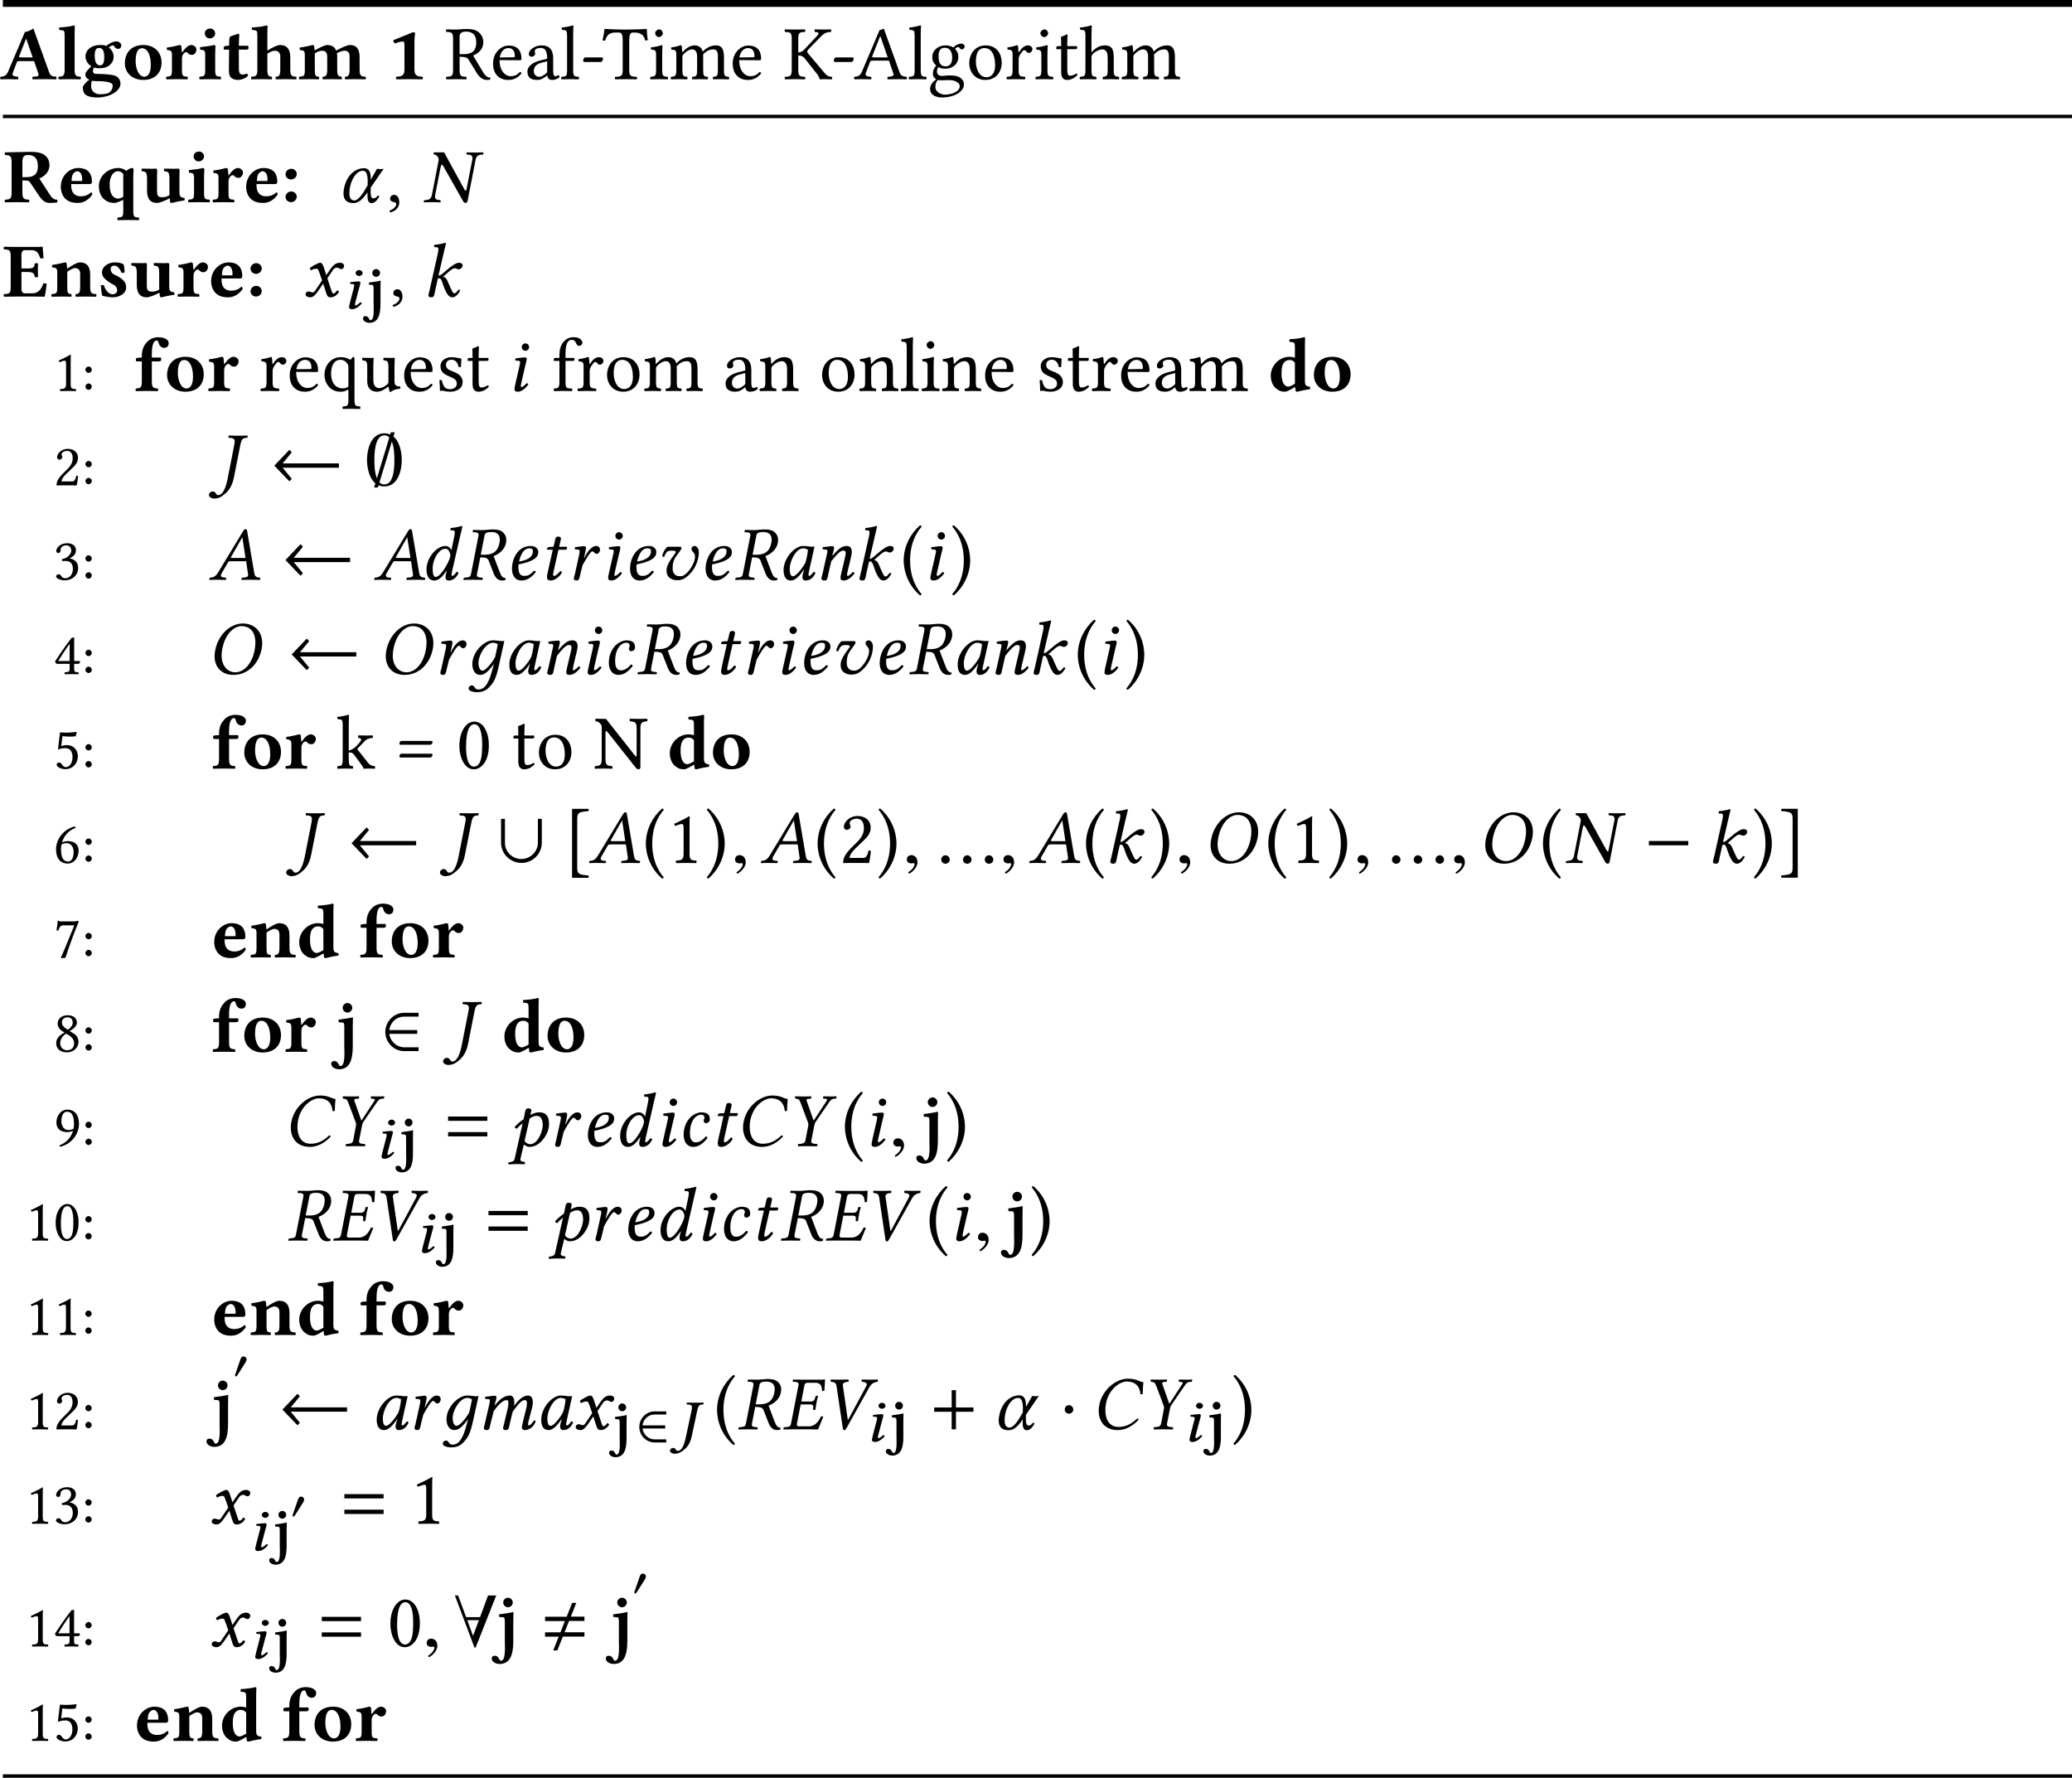 <?xml version='1.0' encoding='UTF-8'?>
<!-- This file was generated by dvisvgm 1.15.1 -->
<svg height='309.582pt' version='1.1' viewBox='-18.534 11.686 240.578 206.388' width='360.867pt' xmlns='http://www.w3.org/2000/svg' xmlns:xlink='http://www.w3.org/1999/xlink'>
<defs>
<path d='M2.742 -2.528C2.599 -2.528 2.537 -2.546 2.537 -2.591C2.537 -2.608 2.537 -2.626 2.555 -2.644L3.85 -4.913H3.868L4.234 -2.528H2.742ZM1.438 -0.706L2.189 -2.001C2.251 -2.117 2.314 -2.153 2.519 -2.153H4.306L4.529 -0.643C4.538 -0.616 4.538 -0.59 4.538 -0.563C4.538 -0.366 4.395 -0.286 4.1 -0.259L3.85 -0.241C3.814 -0.241 3.788 -0.214 3.779 -0.17L3.761 0L3.77 0.018C4.091 0.009 4.574 0 4.904 0C5.253 0 5.601 0.009 5.914 0.018L5.931 0L5.949 -0.17C5.949 -0.214 5.923 -0.241 5.878 -0.241L5.788 -0.25C5.449 -0.286 5.306 -0.42 5.253 -0.768L4.431 -5.61C4.404 -5.78 4.377 -5.878 4.252 -5.878S4.047 -5.797 3.904 -5.556L1.09 -0.911C0.759 -0.357 0.509 -0.268 0.134 -0.241C0.089 -0.241 0.063 -0.214 0.054 -0.17L0.027 0L0.036 0.018C0.357 0.009 0.5 0 0.831 0C1.179 0 1.635 0.009 1.947 0.018L1.974 0L1.992 -0.17C2.001 -0.214 1.974 -0.241 1.938 -0.241L1.697 -0.259C1.474 -0.277 1.376 -0.366 1.376 -0.5C1.376 -0.563 1.394 -0.634 1.438 -0.706Z' id='g9-65'/>
<path d='M3.019 0.089C3.85 0.089 4.699 -0.322 5.431 -1.117C5.404 -1.197 5.36 -1.251 5.261 -1.251C4.52 -0.554 3.877 -0.277 3.082 -0.277C2.01 -0.277 1.563 -1.188 1.563 -2.233C1.563 -2.474 1.59 -2.733 1.635 -2.984C1.992 -4.797 3.35 -5.547 4.029 -5.547C5.217 -5.547 5.574 -4.824 5.646 -4.056L5.905 -4.091C5.914 -4.556 5.931 -4.993 5.985 -5.476C5.503 -5.503 5.244 -5.878 4.19 -5.878C2.769 -5.878 1.197 -4.574 0.858 -2.814C0.813 -2.591 0.795 -2.376 0.795 -2.153C0.795 -0.965 1.465 0.089 3.019 0.089Z' id='g9-67'/>
<path d='M4.94 -5.771C4.94 -5.788 4.931 -5.797 4.904 -5.797C4.752 -5.771 4.699 -5.762 4.493 -5.762H2.323C1.992 -5.762 1.644 -5.771 1.242 -5.78L1.224 -5.762L1.188 -5.583C1.179 -5.556 1.179 -5.521 1.242 -5.521L1.492 -5.503C1.76 -5.485 1.876 -5.413 1.876 -5.226C1.876 -5.19 1.867 -5.145 1.858 -5.101L0.992 -0.643C0.938 -0.393 0.813 -0.286 0.473 -0.259L0.214 -0.241C0.161 -0.241 0.143 -0.205 0.134 -0.179L0.098 0L0.116 0.018C0.518 0.009 0.875 0 1.206 0H3.046C3.457 0 4.136 0.018 4.136 0.018C4.324 -0.447 4.547 -1.009 4.743 -1.474L4.484 -1.519C4.19 -0.875 3.752 -0.348 3.1 -0.348H1.938C1.778 -0.348 1.67 -0.384 1.67 -0.554C1.67 -0.581 1.67 -0.607 1.679 -0.643L2.117 -2.885H3.207C3.475 -2.885 3.573 -2.823 3.573 -2.617V-2.546L3.555 -2.323C3.546 -2.296 3.555 -2.251 3.6 -2.251H3.788L3.832 -2.278C3.868 -2.635 3.913 -2.876 3.948 -3.055C3.975 -3.234 4.038 -3.502 4.136 -3.859L4.109 -3.895H3.922C3.886 -3.895 3.85 -3.859 3.841 -3.823L3.779 -3.6C3.698 -3.35 3.573 -3.225 3.278 -3.225H2.189L2.546 -5.101C2.591 -5.315 2.716 -5.404 2.921 -5.404H3.814C4.458 -5.404 4.547 -5.047 4.618 -4.431L4.868 -4.475C4.904 -4.842 4.94 -5.699 4.94 -5.771Z' id='g9-69'/>
<path d='M6.137 -4.976C6.19 -5.244 6.36 -5.476 6.7 -5.503L6.941 -5.521C6.968 -5.521 7.021 -5.547 7.021 -5.592C7.021 -5.592 7.039 -5.762 7.039 -5.762S7.021 -5.78 7.021 -5.78C6.619 -5.771 6.298 -5.762 6.092 -5.762C5.878 -5.762 5.512 -5.771 5.11 -5.78L5.092 -5.762L5.065 -5.592C5.056 -5.556 5.127 -5.521 5.172 -5.521L5.387 -5.503C5.672 -5.485 5.771 -5.306 5.771 -5.11C5.771 -5.065 5.762 -5.02 5.753 -4.976L5.092 -1.59C5.056 -1.42 5.038 -1.322 4.985 -1.322C4.913 -1.322 4.833 -1.483 4.645 -1.813L2.474 -5.78H1.295L1.268 -5.762L1.251 -5.592C1.251 -5.547 1.313 -5.529 1.376 -5.521C1.653 -5.494 1.84 -5.145 1.849 -4.913L1.045 -0.786C0.992 -0.545 0.822 -0.286 0.473 -0.259L0.25 -0.241C0.17 -0.232 0.125 -0.205 0.125 -0.161C0.125 -0.161 0.107 0 0.107 0S0.125 0.018 0.125 0.018C0.527 0.009 0.893 0 1.108 0S1.635 0.009 2.037 0.018L2.055 0L2.072 -0.17C2.081 -0.214 2.055 -0.241 2.019 -0.241L1.796 -0.259C1.519 -0.277 1.411 -0.447 1.411 -0.652C1.411 -0.697 1.42 -0.741 1.429 -0.786L2.037 -3.922C2.099 -4.225 2.144 -4.359 2.206 -4.359C2.26 -4.359 2.331 -4.261 2.448 -4.064L4.672 -0.125C4.734 0.009 4.833 0.089 4.976 0.089C5.092 0.089 5.172 -0.018 5.208 -0.188L6.137 -4.976Z' id='g9-78'/>
<path d='M3.895 -5.574C4.859 -5.574 5.512 -4.931 5.512 -3.662C5.512 -3.394 5.485 -3.091 5.422 -2.769C5.11 -1.17 4.172 -0.214 3.189 -0.214C2.323 -0.214 1.59 -0.92 1.59 -2.18C1.59 -2.412 1.617 -2.653 1.67 -2.921C2.028 -4.797 3.118 -5.574 3.895 -5.574ZM6.244 -2.939C6.289 -3.171 6.307 -3.394 6.307 -3.6C6.307 -4.993 5.369 -5.878 4.064 -5.878C2.537 -5.878 1.188 -4.52 0.849 -2.769C0.804 -2.528 0.777 -2.305 0.777 -2.09C0.777 -0.732 1.679 0.089 2.957 0.089C4.6 0.089 5.896 -1.152 6.244 -2.939Z' id='g9-79'/>
<path d='M3.403 -5.538C3.859 -5.538 4.377 -5.378 4.377 -4.654C4.377 -4.538 4.359 -4.413 4.332 -4.27C4.118 -3.153 3.421 -2.903 2.591 -2.903H2.162L2.599 -5.127C2.644 -5.387 2.796 -5.538 3.403 -5.538ZM3.457 -5.842C3.243 -5.842 2.707 -5.762 2.367 -5.762S1.688 -5.771 1.286 -5.78L1.26 -5.762L1.224 -5.574C1.215 -5.538 1.233 -5.521 1.268 -5.521L1.599 -5.503C1.724 -5.494 1.912 -5.431 1.912 -5.217C1.912 -5.19 1.912 -5.154 1.903 -5.127L1.027 -0.643C0.983 -0.393 0.849 -0.286 0.482 -0.259L0.259 -0.241C0.214 -0.241 0.188 -0.214 0.179 -0.17L0.143 0L0.161 0.018C0.563 0.009 0.911 0 1.251 0S1.938 0.009 2.34 0.018L2.367 0L2.394 -0.17C2.403 -0.214 2.376 -0.241 2.34 -0.241L2.117 -0.259C1.831 -0.286 1.715 -0.348 1.715 -0.527C1.715 -0.563 1.715 -0.599 1.724 -0.643L2.108 -2.599C2.823 -2.599 2.975 -2.465 3.064 -2.26L3.671 -0.706C3.841 -0.286 4.136 0.089 4.654 0.089C4.779 0.089 4.931 0.071 5.029 0.027L5.056 -0.188C4.672 -0.188 4.52 -0.491 4.368 -0.875L3.654 -2.751C4.047 -2.876 4.904 -3.341 5.092 -4.279C5.119 -4.395 5.127 -4.511 5.127 -4.618C5.127 -4.913 5.038 -5.172 4.851 -5.395C4.52 -5.797 3.993 -5.842 3.457 -5.842Z' id='g9-82'/>
<path d='M5.512 -4.94C5.681 -5.235 5.967 -5.467 6.441 -5.521C6.494 -5.574 6.494 -5.726 6.441 -5.78C6.11 -5.771 5.833 -5.762 5.601 -5.762S4.976 -5.771 4.618 -5.78C4.565 -5.726 4.565 -5.574 4.618 -5.521C5.065 -5.485 5.306 -5.36 5.119 -5.011L3.037 -1.134C3.019 -1.117 3.001 -1.108 2.975 -1.134L2.403 -5.11C2.358 -5.404 2.733 -5.503 3.046 -5.521C3.1 -5.574 3.1 -5.726 3.046 -5.78C2.751 -5.771 2.314 -5.762 1.965 -5.762C1.608 -5.762 1.376 -5.771 1.018 -5.78C0.965 -5.726 0.965 -5.574 1.018 -5.521C1.394 -5.467 1.608 -5.467 1.679 -4.967L2.403 -0.098C2.421 0.036 2.474 0.107 2.564 0.107S2.733 0.036 2.805 -0.098L5.512 -4.94Z' id='g9-86'/>
<path d='M3.001 -0.679L3.341 -2.394C3.368 -2.546 3.403 -2.671 3.466 -2.769L5.029 -5.047C5.217 -5.315 5.333 -5.476 5.646 -5.503L5.878 -5.521C5.905 -5.565 5.94 -5.744 5.914 -5.78C5.655 -5.771 5.395 -5.762 5.199 -5.762S4.725 -5.771 4.386 -5.78C4.359 -5.744 4.35 -5.556 4.368 -5.521L4.654 -5.494C4.868 -5.476 4.877 -5.404 4.699 -5.145L3.287 -2.993H3.252L2.492 -5.145C2.412 -5.378 2.376 -5.467 2.68 -5.494L2.975 -5.521C3.001 -5.565 3.01 -5.744 2.993 -5.78C2.644 -5.771 2.376 -5.762 2.037 -5.762C1.706 -5.762 1.358 -5.771 1.108 -5.78C1.081 -5.735 1.099 -5.565 1.126 -5.521L1.26 -5.503C1.563 -5.467 1.626 -5.36 1.804 -4.886L2.626 -2.698C2.644 -2.644 2.653 -2.573 2.653 -2.537C2.653 -2.492 2.644 -2.403 2.626 -2.314L2.314 -0.679C2.269 -0.429 2.126 -0.304 1.76 -0.268L1.483 -0.241C1.447 -0.205 1.429 -0.063 1.465 0.018C1.867 0.009 2.189 0 2.537 0C2.876 0 3.278 0.009 3.671 0.018C3.698 -0.018 3.725 -0.197 3.698 -0.241L3.394 -0.268C3.046 -0.295 2.948 -0.411 3.001 -0.679Z' id='g9-89'/>
<path d='M3.662 -3.868C3.421 -3.895 3.305 -3.922 2.948 -3.922C1.992 -3.922 0.697 -2.519 0.697 -1.117C0.697 -0.616 0.813 0.089 1.563 0.089C2.037 0.089 2.537 -0.402 3.073 -1.197L3.091 -1.179L2.975 -0.804C2.912 -0.599 2.885 -0.42 2.885 -0.313C2.885 -0.143 2.948 0.089 3.252 0.089C3.805 0.089 4.163 -0.268 4.395 -0.777C4.35 -0.858 4.306 -0.92 4.19 -0.92C3.948 -0.59 3.779 -0.447 3.689 -0.447C3.662 -0.447 3.582 -0.465 3.582 -0.572C3.582 -0.652 3.636 -0.902 3.671 -1.072L4.288 -3.85C4.073 -3.85 3.841 -3.823 3.662 -3.868ZM3.216 -1.956C2.778 -1.152 2.09 -0.402 1.804 -0.402C1.501 -0.402 1.411 -0.759 1.411 -1.26C1.411 -2.206 2.153 -3.645 2.975 -3.645C3.162 -3.645 3.359 -3.582 3.528 -3.475C3.528 -3.475 3.439 -2.528 3.216 -1.956Z' id='g9-97'/>
<path d='M1.867 0.089C2.51 0.089 3.091 -0.375 3.52 -0.965C3.493 -1.054 3.403 -1.126 3.323 -1.126C2.975 -0.732 2.617 -0.438 2.144 -0.438C1.992 -0.438 1.822 -0.473 1.697 -0.643C1.563 -0.813 1.474 -0.992 1.474 -1.528C1.474 -2.859 2.099 -3.645 2.787 -3.645C2.912 -3.645 3.162 -3.6 3.162 -3.305C3.162 -3.252 3.144 -3.18 3.118 -3.135C3.091 -3.1 3.073 -3.001 3.073 -2.948C3.073 -2.805 3.162 -2.662 3.314 -2.662C3.555 -2.662 3.779 -2.841 3.779 -3.064C3.779 -3.412 3.752 -3.922 2.778 -3.922C2.421 -3.922 1.84 -3.689 1.474 -3.287C1.036 -2.823 0.741 -2.135 0.741 -1.331C0.741 -1.036 0.804 -0.634 1.009 -0.339C1.197 -0.08 1.501 0.089 1.867 0.089Z' id='g9-99'/>
<path d='M3.082 -1.733C2.644 -0.929 2.135 -0.322 1.787 -0.322C1.501 -0.322 1.438 -0.84 1.438 -1.34C1.438 -2.287 2.108 -3.6 2.93 -3.6C3.269 -3.6 3.493 -3.135 3.493 -2.823C3.493 -2.617 3.341 -2.206 3.082 -1.733ZM3.082 -1.036L3.019 -0.804C2.966 -0.59 2.93 -0.42 2.93 -0.313C2.93 -0.143 2.993 0.089 3.296 0.089C3.85 0.089 4.207 -0.268 4.44 -0.777C4.395 -0.858 4.35 -0.92 4.234 -0.92C3.993 -0.59 3.823 -0.447 3.734 -0.447C3.707 -0.447 3.627 -0.465 3.627 -0.572C3.627 -0.652 3.68 -0.902 3.716 -1.072L4.663 -5.208C4.797 -5.788 4.886 -6.146 4.886 -6.146C4.886 -6.208 4.859 -6.235 4.779 -6.235C4.538 -6.146 3.895 -6.03 3.528 -6.003L3.502 -5.788C3.502 -5.762 3.511 -5.744 3.546 -5.744L3.823 -5.726C3.939 -5.726 4.011 -5.672 4.011 -5.476C4.011 -5.378 3.984 -5.226 3.948 -5.029L3.618 -3.43H3.609C3.502 -3.698 3.243 -3.922 2.903 -3.922C1.947 -3.922 0.724 -2.599 0.724 -1.197C0.724 -0.706 0.849 0.089 1.635 0.089C2.099 0.089 2.519 -0.268 3.055 -1.054L3.082 -1.036Z' id='g9-100'/>
<path d='M3.171 -3.305C3.171 -2.501 2.233 -2.206 1.554 -2.117C1.867 -3.377 2.358 -3.645 2.733 -3.645C3.055 -3.645 3.171 -3.564 3.171 -3.305ZM1.492 -1.778C3.823 -2.233 3.788 -2.921 3.788 -3.26C3.788 -3.484 3.582 -3.922 2.939 -3.922C1.385 -3.922 0.741 -2.403 0.741 -1.268C0.741 -0.509 1.099 0.089 1.84 0.089C2.439 0.089 2.984 -0.223 3.511 -0.902C3.466 -1 3.412 -1.045 3.305 -1.045C2.796 -0.527 2.591 -0.447 2.162 -0.447C1.76 -0.447 1.483 -0.661 1.483 -1.474C1.483 -1.519 1.483 -1.706 1.492 -1.778Z' id='g9-101'/>
<path d='M1.796 -5.092C1.796 -4.859 1.992 -4.663 2.224 -4.663S2.653 -4.859 2.653 -5.092S2.457 -5.521 2.224 -5.521S1.796 -5.324 1.796 -5.092ZM2.189 -2.859C2.269 -3.207 2.376 -3.555 2.376 -3.707C2.376 -3.832 2.305 -3.895 2.189 -3.895C1.903 -3.895 1.501 -3.832 1.081 -3.779C1.018 -3.707 1.036 -3.609 1.09 -3.528L1.447 -3.502C1.554 -3.493 1.608 -3.412 1.608 -3.323C1.608 -3.243 1.59 -3.118 1.528 -2.867L1.108 -1.027C1.045 -0.741 0.956 -0.375 0.956 -0.205S1.054 0.089 1.322 0.089C1.751 0.089 2.153 -0.214 2.564 -0.741C2.537 -0.822 2.483 -0.893 2.358 -0.893C2.126 -0.625 1.867 -0.447 1.778 -0.447C1.715 -0.447 1.688 -0.491 1.688 -0.599C1.688 -0.679 1.733 -0.875 1.787 -1.108L2.189 -2.859Z' id='g9-105'/>
<path d='M0.795 -0.643C0.75 -0.465 0.679 -0.241 0.679 -0.152C0.679 0 0.759 0.089 1.045 0.089C1.385 0.089 1.385 -0.313 1.456 -0.643L1.778 -2.09C1.849 -2.117 1.912 -2.117 1.974 -2.117C2.046 -2.117 2.108 -2.055 2.153 -1.974C2.314 -1.688 2.412 -1.233 2.591 -0.831C2.885 -0.188 3.109 0.089 3.475 0.089C3.779 0.089 4.091 -0.188 4.377 -0.688C4.315 -0.759 4.279 -0.804 4.181 -0.804C4.002 -0.545 3.814 -0.375 3.716 -0.375C3.546 -0.375 3.484 -0.536 3.394 -0.715C3.144 -1.206 3.028 -1.554 2.903 -1.804C2.76 -2.081 2.707 -2.206 2.412 -2.287V-2.323L2.876 -2.733C3.314 -3.127 3.555 -3.287 3.734 -3.287C3.966 -3.287 3.93 -3.162 4.234 -3.162C4.359 -3.162 4.645 -3.332 4.645 -3.609C4.645 -3.859 4.449 -3.922 4.207 -3.922C3.922 -3.922 3.377 -3.582 2.733 -3.01L2.376 -2.707C2.224 -2.573 2.037 -2.43 1.849 -2.43L2.492 -5.208C2.626 -5.788 2.716 -6.146 2.716 -6.146C2.716 -6.208 2.689 -6.235 2.608 -6.235C2.367 -6.146 1.724 -6.03 1.358 -6.003L1.331 -5.788C1.331 -5.762 1.34 -5.744 1.376 -5.744L1.653 -5.726C1.769 -5.726 1.84 -5.672 1.84 -5.476C1.84 -5.378 1.822 -5.226 1.778 -5.029L0.795 -0.643Z' id='g9-107'/>
<path d='M1.626 -2.867L1.117 -0.643C1.072 -0.465 1 -0.241 1 -0.152C1 0 1.081 0.089 1.367 0.089C1.706 0.089 1.688 -0.304 1.778 -0.643L2.135 -2.081C2.832 -3.091 3.332 -3.386 3.618 -3.386C3.796 -3.386 3.85 -3.323 3.85 -3.055C3.85 -2.948 3.841 -2.733 3.779 -2.457L3.35 -0.643C3.305 -0.465 3.234 -0.241 3.234 -0.152C3.234 0 3.314 0.089 3.6 0.089C3.939 0.089 3.93 -0.304 4.011 -0.643L4.35 -2.046C5.11 -3.109 5.458 -3.386 5.744 -3.386C5.914 -3.386 6.003 -3.323 6.003 -3.055C6.003 -2.957 5.994 -2.698 5.923 -2.421L5.574 -1.018C5.485 -0.652 5.413 -0.286 5.413 -0.205C5.413 -0.027 5.574 0.089 5.699 0.089C6.226 0.089 6.718 -0.17 7.021 -0.902C7.003 -0.983 6.941 -1.027 6.825 -1.027C6.61 -0.688 6.36 -0.447 6.199 -0.447C6.155 -0.447 6.137 -0.5 6.137 -0.545C6.137 -0.581 6.155 -0.804 6.182 -0.902L6.601 -2.492C6.655 -2.698 6.691 -2.975 6.691 -3.144C6.691 -3.707 6.423 -3.922 6.146 -3.922C5.512 -3.922 5.02 -3.377 4.502 -2.725C4.529 -2.867 4.538 -3.028 4.538 -3.144C4.538 -3.77 4.27 -3.922 4.02 -3.922C3.377 -3.922 2.796 -3.448 2.269 -2.769C2.269 -2.769 2.251 -2.778 2.251 -2.778S2.269 -2.859 2.269 -2.859C2.358 -3.207 2.465 -3.555 2.465 -3.707C2.465 -3.832 2.403 -3.895 2.287 -3.895C2.001 -3.895 1.599 -3.832 1.179 -3.779C1.117 -3.707 1.134 -3.609 1.188 -3.528L1.545 -3.502C1.653 -3.493 1.706 -3.412 1.706 -3.323C1.706 -3.243 1.679 -3.118 1.626 -2.867Z' id='g9-109'/>
<path d='M3.868 -1.108L4.207 -2.528C4.279 -2.841 4.324 -3.046 4.324 -3.207C4.324 -3.743 4.082 -3.922 3.734 -3.922C3.269 -3.922 2.885 -3.734 2.063 -2.769L2.055 -2.778L2.072 -2.859C2.162 -3.207 2.269 -3.555 2.269 -3.707C2.269 -3.832 2.206 -3.895 2.09 -3.895C1.804 -3.895 1.385 -3.832 0.965 -3.779C0.902 -3.707 0.92 -3.609 0.974 -3.528L1.331 -3.502C1.438 -3.493 1.492 -3.412 1.492 -3.323C1.492 -3.243 1.465 -3.118 1.411 -2.867L0.911 -0.643C0.866 -0.465 0.795 -0.241 0.795 -0.152C0.795 0 0.893 0.089 1.179 0.089C1.519 0.089 1.51 -0.304 1.59 -0.643L1.929 -2.126C2.492 -2.859 2.984 -3.386 3.305 -3.386C3.493 -3.386 3.618 -3.341 3.618 -3.064C3.618 -2.939 3.573 -2.76 3.502 -2.457L3.162 -1.027C3.091 -0.741 3.01 -0.375 3.01 -0.205S3.109 0.089 3.377 0.089C3.805 0.089 4.234 -0.214 4.645 -0.741C4.618 -0.822 4.565 -0.893 4.44 -0.893C4.207 -0.625 3.948 -0.447 3.859 -0.447C3.796 -0.447 3.77 -0.491 3.77 -0.599C3.77 -0.679 3.814 -0.875 3.868 -1.108Z' id='g9-110'/>
<path d='M2.376 -3.609C2.412 -3.77 2.492 -4.038 2.492 -4.145C2.492 -4.297 2.403 -4.386 2.117 -4.386C1.778 -4.386 1.778 -3.993 1.706 -3.654L1.59 -3.127C1.143 -2.805 0.813 -2.537 0.563 -2.224C0.599 -2.099 0.679 -2.037 0.84 -2.037C1.036 -2.296 1.233 -2.457 1.483 -2.662L0.563 1.438C0.509 1.688 0.375 1.796 0.089 1.84L-0.08 1.867C-0.125 1.876 -0.17 1.885 -0.17 1.938V2.108L-0.152 2.126C-0.152 2.126 0.456 2.081 0.777 2.081C1.126 2.081 1.733 2.099 1.733 2.099S1.751 2.081 1.751 2.081V1.903C1.751 1.858 1.733 1.84 1.697 1.831L1.528 1.804C1.394 1.787 1.161 1.742 1.233 1.438L1.626 -0.205C1.76 -0.063 2.019 0.089 2.278 0.089C2.912 0.089 3.43 -0.268 3.823 -0.741C4.306 -1.331 4.547 -1.938 4.547 -2.582C4.547 -3.332 4.297 -3.922 3.403 -3.922C2.948 -3.922 2.617 -3.752 2.376 -3.609ZM3.814 -2.439C3.814 -2.001 3.636 -1.385 3.296 -0.858C3.064 -0.491 2.707 -0.223 2.367 -0.223C2.135 -0.223 1.894 -0.339 1.706 -0.599L2.296 -3.207C2.519 -3.35 2.778 -3.511 3.118 -3.511C3.725 -3.511 3.814 -2.876 3.814 -2.439Z' id='g9-112'/>
<path d='M1.974 -2.546L2.046 -2.859C2.126 -3.207 2.197 -3.52 2.197 -3.671C2.197 -3.805 2.126 -3.895 2.01 -3.895C1.724 -3.895 1.358 -3.832 0.938 -3.779C0.875 -3.707 0.893 -3.609 0.947 -3.528L1.304 -3.502C1.411 -3.493 1.465 -3.412 1.465 -3.323C1.465 -3.243 1.465 -3.118 1.402 -2.867L0.911 -0.643C0.866 -0.447 0.795 -0.295 0.795 -0.152C0.795 0 0.875 0.089 1.134 0.089C1.447 0.089 1.456 -0.295 1.545 -0.643L1.804 -1.688C2.233 -2.465 2.733 -3.296 2.939 -3.296C3.028 -3.296 3.073 -3.252 3.127 -3.189C3.189 -3.118 3.305 -3.001 3.43 -3.001C3.671 -3.001 3.832 -3.26 3.832 -3.502C3.832 -3.689 3.698 -3.922 3.368 -3.922C2.921 -3.922 2.403 -3.368 2.01 -2.537L1.974 -2.546Z' id='g9-114'/>
<path d='M1.662 -3.832L1.188 -3.805C1.018 -3.796 0.956 -3.725 0.938 -3.654C0.929 -3.627 0.902 -3.52 0.902 -3.502S0.929 -3.484 0.956 -3.484H1.581L1.036 -1.054C0.974 -0.768 0.911 -0.491 0.911 -0.322C0.911 0 1.072 0.089 1.349 0.089C1.751 0.089 2.34 -0.277 2.644 -0.831C2.617 -0.947 2.555 -1 2.448 -1C2.037 -0.536 1.876 -0.447 1.733 -0.447C1.706 -0.447 1.617 -0.465 1.617 -0.572C1.617 -0.652 1.644 -0.831 1.715 -1.134L2.242 -3.484H3.118C3.225 -3.528 3.305 -3.761 3.207 -3.832H2.323L2.412 -4.234C2.448 -4.404 2.528 -4.663 2.528 -4.77C2.528 -4.922 2.457 -5.011 2.171 -5.011C1.849 -5.011 1.867 -4.609 1.778 -4.279L1.662 -3.832Z' id='g9-116'/>
<path d='M1.921 -2.76L2.233 -1.876L1.402 -0.652C1.313 -0.518 1.215 -0.482 1.152 -0.482C1.081 -0.482 0.983 -0.5 0.911 -0.536C0.831 -0.572 0.741 -0.59 0.652 -0.59C0.456 -0.59 0.313 -0.447 0.313 -0.25C0.313 -0.018 0.625 0.089 0.831 0.089C1.134 0.089 1.349 -0.045 1.742 -0.607L2.358 -1.501L2.707 -0.411C2.823 -0.054 2.912 0.089 3.216 0.089C3.528 0.089 3.922 -0.08 4.198 -0.545C4.163 -0.625 4.082 -0.697 3.984 -0.715C3.752 -0.42 3.636 -0.348 3.537 -0.348C3.457 -0.348 3.394 -0.465 3.323 -0.679L2.841 -2.117L3.52 -3.118C3.662 -3.323 3.877 -3.359 3.939 -3.359C4.011 -3.359 4.127 -3.332 4.207 -3.269C4.27 -3.216 4.413 -3.18 4.502 -3.18C4.627 -3.18 4.788 -3.359 4.788 -3.564C4.788 -3.788 4.547 -3.922 4.341 -3.922C3.895 -3.922 3.6 -3.77 3.162 -3.135L2.716 -2.492L2.465 -3.278C2.314 -3.743 2.215 -3.922 1.992 -3.922C1.787 -3.922 1.126 -3.555 0.813 -3.323C0.822 -3.225 0.858 -3.109 0.929 -3.046C1.036 -3.091 1.331 -3.234 1.519 -3.234C1.626 -3.234 1.715 -3.216 1.769 -3.135C1.804 -3.064 1.867 -2.912 1.921 -2.76Z' id='g9-120'/>
<path d='M1.572 -2.326C1.572 -2.688 1.587 -3.21 1.587 -3.21C1.587 -3.224 1.551 -3.239 1.536 -3.239C1.304 -3.166 0.739 -3.087 0.232 -3.021L0.246 -2.775L0.616 -2.746C0.717 -2.739 0.775 -2.688 0.775 -2.326V-0.58C0.775 0 0.891 1.348 0.406 1.348C0.203 1.348 0.268 0.877 -0.188 0.877C-0.319 0.877 -0.456 0.942 -0.456 1.145C-0.456 1.456 -0.058 1.652 0.275 1.652C1.311 1.652 1.572 0.71 1.572 -0.507V-2.326ZM0.623 -4.137C0.623 -3.891 0.826 -3.688 1.072 -3.688S1.522 -3.891 1.522 -4.137S1.319 -4.586 1.072 -4.586S0.623 -4.384 0.623 -4.137Z' id='g1-106'/>
<use id='g24-11' xlink:href='#g7-11'/>
<use id='g24-74' xlink:href='#g7-74'/>
<use id='g24-103' xlink:href='#g7-103'/>
<use id='g24-118' xlink:href='#g7-118'/>
<use id='g30-65' xlink:href='#g9-65'/>
<use id='g30-67' xlink:href='#g9-67'/>
<use id='g30-69' xlink:href='#g9-69'/>
<use id='g30-78' xlink:href='#g9-78'/>
<use id='g30-79' xlink:href='#g9-79'/>
<use id='g30-82' xlink:href='#g9-82'/>
<use id='g30-86' xlink:href='#g9-86'/>
<use id='g30-89' xlink:href='#g9-89'/>
<use id='g30-97' xlink:href='#g9-97'/>
<use id='g30-99' xlink:href='#g9-99'/>
<use id='g30-100' xlink:href='#g9-100'/>
<use id='g30-101' xlink:href='#g9-101'/>
<use id='g30-105' xlink:href='#g9-105'/>
<use id='g30-107' xlink:href='#g9-107'/>
<use id='g30-109' xlink:href='#g9-109'/>
<use id='g30-110' xlink:href='#g9-110'/>
<use id='g30-112' xlink:href='#g9-112'/>
<use id='g30-114' xlink:href='#g9-114'/>
<use id='g30-116' xlink:href='#g9-116'/>
<use id='g30-120' xlink:href='#g9-120'/>
<use id='g3-106' transform='scale(1.233)' xlink:href='#g1-106'/>
<use id='g39-50' transform='scale(0.811)' xlink:href='#g22-50'/>
<use id='g50-44' transform='scale(1.286)' xlink:href='#g48-44'/>
<use id='g50-45' transform='scale(1.286)' xlink:href='#g48-45'/>
<use id='g50-48' transform='scale(1.286)' xlink:href='#g48-48'/>
<use id='g50-61' transform='scale(1.286)' xlink:href='#g48-61'/>
<use id='g50-65' transform='scale(1.286)' xlink:href='#g48-65'/>
<use id='g50-75' transform='scale(1.286)' xlink:href='#g48-75'/>
<use id='g50-78' transform='scale(1.286)' xlink:href='#g48-78'/>
<use id='g50-82' transform='scale(1.286)' xlink:href='#g48-82'/>
<use id='g50-84' transform='scale(1.286)' xlink:href='#g48-84'/>
<use id='g50-97' transform='scale(1.286)' xlink:href='#g48-97'/>
<use id='g50-101' transform='scale(1.286)' xlink:href='#g48-101'/>
<use id='g50-102' transform='scale(1.286)' xlink:href='#g48-102'/>
<use id='g50-103' transform='scale(1.286)' xlink:href='#g48-103'/>
<use id='g50-104' transform='scale(1.286)' xlink:href='#g48-104'/>
<use id='g50-105' transform='scale(1.286)' xlink:href='#g48-105'/>
<use id='g50-107' transform='scale(1.286)' xlink:href='#g48-107'/>
<use id='g50-108' transform='scale(1.286)' xlink:href='#g48-108'/>
<use id='g50-109' transform='scale(1.286)' xlink:href='#g48-109'/>
<use id='g50-110' transform='scale(1.286)' xlink:href='#g48-110'/>
<use id='g50-111' transform='scale(1.286)' xlink:href='#g48-111'/>
<use id='g50-113' transform='scale(1.286)' xlink:href='#g48-113'/>
<use id='g50-114' transform='scale(1.286)' xlink:href='#g48-114'/>
<use id='g50-115' transform='scale(1.286)' xlink:href='#g48-115'/>
<use id='g50-116' transform='scale(1.286)' xlink:href='#g48-116'/>
<use id='g50-117' transform='scale(1.286)' xlink:href='#g48-117'/>
<use id='g37-48' transform='scale(0.611)' xlink:href='#g22-48'/>
<path d='M3.752 -1.688L5.253 -3.877C5.145 -3.877 5.002 -3.832 4.877 -3.832S4.609 -3.877 4.484 -3.877L3.761 -2.608V-2.617V-2.698C3.761 -3.484 3.564 -3.948 2.957 -3.948C2.197 -3.948 1.072 -3.394 0.688 -1.751C0.625 -1.492 0.59 -1.251 0.59 -1.027C0.59 -0.331 0.929 0.107 1.733 0.107C2.305 0.107 2.769 -0.259 3.386 -1.143L3.377 -0.795V-0.724C3.377 -0.161 3.528 0.107 3.832 0.107C4.19 0.107 4.449 -0.125 4.77 -0.688L4.565 -0.768C4.359 -0.5 4.252 -0.438 4.038 -0.438C3.859 -0.438 3.743 -0.688 3.743 -1.143V-1.17L3.752 -1.688ZM2.832 -3.645C3.305 -3.645 3.403 -3.091 3.403 -2.323C3.403 -2.269 3.394 -2.215 3.394 -2.153V-1.965L3.18 -1.599C2.698 -0.741 2.224 -0.197 1.849 -0.197C1.438 -0.197 1.277 -0.536 1.277 -1.054C1.277 -2.287 1.983 -3.645 2.832 -3.645Z' id='g7-11'/>
<path d='M2.912 -4.672C3.064 -5.422 3.216 -5.494 3.716 -5.521C3.761 -5.556 3.788 -5.699 3.734 -5.78C3.323 -5.771 3.127 -5.762 2.733 -5.762C2.287 -5.762 1.992 -5.771 1.581 -5.78C1.536 -5.744 1.51 -5.601 1.563 -5.521C2.063 -5.503 2.26 -5.431 2.26 -5.092C2.26 -4.985 2.242 -4.851 2.206 -4.672L1.429 -0.724C1.108 0.893 0.625 1.134 0.348 1.134C0.232 1.134 0.134 1.063 0.089 0.974C0.036 0.858 -0.063 0.706 -0.322 0.706C-0.447 0.706 -0.732 0.866 -0.732 1.108C-0.732 1.394 -0.339 1.536 -0.17 1.536C0.205 1.536 0.509 1.474 0.911 1.161C1.34 0.831 1.912 0.375 2.171 -0.92L2.912 -4.672Z' id='g7-74'/>
<path d='M3.118 -0.572C2.725 0.947 2.269 1.778 1.492 1.778C0.938 1.778 1.134 1.304 0.688 1.304C0.59 1.304 0.348 1.429 0.348 1.653C0.348 2.028 1.054 2.099 1.385 2.099C1.706 2.099 2.287 2.001 2.698 1.563C3.207 1.018 3.493 0.679 3.841 -0.902L4.493 -3.85C4.279 -3.85 4.047 -3.823 3.868 -3.868C3.627 -3.895 3.511 -3.922 3.153 -3.922C2.197 -3.922 0.777 -2.635 0.777 -1.161C0.777 -0.661 0.974 0.089 1.724 0.089C2.197 0.089 2.742 -0.402 3.278 -1.197L3.118 -0.572ZM3.412 -1.956C2.975 -1.152 2.251 -0.402 1.965 -0.402C1.662 -0.402 1.492 -0.804 1.492 -1.304C1.492 -2.251 2.358 -3.645 3.18 -3.645C3.368 -3.645 3.564 -3.582 3.734 -3.475C3.734 -3.475 3.555 -2.51 3.412 -1.956Z' id='g7-103'/>
<path d='M4.654 -2.662C4.654 -1.831 3.671 -0.411 3.019 -0.411C2.644 -0.411 2.501 -0.447 2.367 -0.563C2.171 -0.732 2.055 -0.974 2.055 -1.26C2.055 -1.787 2.126 -2.26 2.483 -2.742C2.939 -3.386 3.082 -3.52 3.082 -3.707C3.082 -3.779 3.028 -3.832 2.912 -3.832H1.626C1.483 -3.832 1.42 -3.805 1.349 -3.734C1.126 -3.502 0.947 -3.171 0.84 -2.742C0.893 -2.68 0.974 -2.626 1.09 -2.68C1.197 -3.019 1.358 -3.198 1.429 -3.252C1.519 -3.314 1.679 -3.377 1.849 -3.377H2.063C2.34 -3.377 2.421 -3.305 2.421 -3.225C2.421 -3.153 2.358 -3.055 2.251 -2.93C1.483 -1.903 1.349 -1.492 1.349 -1.036C1.349 -0.67 1.492 -0.366 1.769 -0.179C2.01 -0.009 2.314 0.054 2.626 0.054C2.975 0.054 3.296 -0.045 3.546 -0.223C4.877 -1.179 5.101 -2.644 5.101 -3.153C5.101 -3.743 4.788 -3.922 4.591 -3.922C4.404 -3.922 4.243 -3.779 4.243 -3.6C4.243 -3.314 4.538 -3.18 4.609 -2.957C4.636 -2.876 4.654 -2.769 4.654 -2.662Z' id='g7-118'/>
<path d='M0.723 -0.66C0.507 -0.66 0.354 -0.514 0.354 -0.32C0.354 -0.104 0.535 -0.035 0.66 -0.014C0.792 0 0.91 0.042 0.91 0.201C0.91 0.347 0.66 0.667 0.299 0.757C0.299 0.827 0.313 0.875 0.361 0.924C0.778 0.848 1.181 0.514 1.181 0.028C1.181 -0.389 1 -0.66 0.723 -0.66Z' id='g48-44'/>
<path d='M1.883 -1.549C1.973 -1.549 2.07 -1.744 2.07 -1.827C2.07 -1.897 2.043 -1.966 1.973 -1.966H0.452C0.368 -1.966 0.278 -1.806 0.278 -1.681C0.278 -1.612 0.32 -1.549 0.382 -1.549H1.883Z' id='g48-45'/>
<path d='M1.612 -3.995C1.73 -3.995 1.841 -3.953 1.925 -3.877C2.14 -3.696 2.328 -3.168 2.328 -2.237C2.328 -1.598 2.307 -1.16 2.209 -0.806C2.057 -0.236 1.716 -0.174 1.591 -0.174C0.945 -0.174 0.875 -1.362 0.875 -1.966C0.875 -3.675 1.299 -3.995 1.612 -3.995ZM1.584 0.069C2.119 0.069 2.932 -0.472 2.932 -2.105C2.932 -2.793 2.765 -3.384 2.46 -3.787C2.279 -4.03 1.987 -4.238 1.612 -4.238C0.924 -4.238 0.271 -3.418 0.271 -2.043C0.271 -1.299 0.5 -0.604 0.882 -0.222C1.077 -0.028 1.313 0.069 1.584 0.069Z' id='g48-48'/>
<path d='M2.001 -0.848V-3.259C2.001 -3.675 2.008 -4.099 2.022 -4.19C2.022 -4.224 2.008 -4.224 1.98 -4.224C1.598 -3.988 1.23 -3.814 0.618 -3.529C0.632 -3.453 0.66 -3.384 0.723 -3.342C1.042 -3.474 1.195 -3.516 1.327 -3.516C1.445 -3.516 1.466 -3.349 1.466 -3.113V-0.848C1.466 -0.271 1.278 -0.236 0.792 -0.215C0.75 -0.174 0.75 -0.028 0.792 0.014C1.132 0.007 1.383 0 1.758 0C2.091 0 2.258 0.007 2.605 0.014C2.647 -0.028 2.647 -0.174 2.605 -0.215C2.119 -0.236 2.001 -0.271 2.001 -0.848Z' id='g48-49'/>
<path d='M0.424 -3.252C0.424 -3.106 0.556 -2.981 0.702 -2.981C0.82 -2.981 1.028 -3.106 1.028 -3.259C1.028 -3.314 1.014 -3.356 1 -3.404S0.945 -3.516 0.945 -3.571C0.945 -3.745 1.126 -3.995 1.633 -3.995C1.883 -3.995 2.237 -3.821 2.237 -3.154C2.237 -2.71 2.077 -2.348 1.667 -1.931L1.153 -1.424C0.472 -0.73 0.361 -0.396 0.361 0.014C0.361 0.014 0.716 0 0.938 0H2.154C2.376 0 2.696 0.014 2.696 0.014C2.786 -0.354 2.856 -0.875 2.862 -1.084C2.821 -1.119 2.73 -1.132 2.661 -1.119C2.543 -0.625 2.425 -0.452 2.175 -0.452H0.938C0.938 -0.785 1.417 -1.258 1.452 -1.292L2.154 -1.966C2.55 -2.348 2.849 -2.654 2.849 -3.182C2.849 -3.932 2.237 -4.238 1.674 -4.238C0.903 -4.238 0.424 -3.668 0.424 -3.252Z' id='g48-50'/>
<path d='M1.494 -3.995C1.793 -3.995 2.07 -3.814 2.07 -3.37C2.07 -3.022 1.667 -2.487 0.98 -2.39L1.014 -2.168C1.132 -2.182 1.258 -2.182 1.348 -2.182C1.744 -2.182 2.258 -2.07 2.258 -1.285C2.258 -0.361 1.64 -0.174 1.397 -0.174C1.042 -0.174 0.98 -0.333 0.896 -0.459C0.827 -0.556 0.736 -0.639 0.598 -0.639C0.452 -0.639 0.306 -0.507 0.306 -0.396C0.306 -0.118 0.889 0.069 1.306 0.069C2.133 0.069 2.869 -0.466 2.869 -1.383C2.869 -2.14 2.3 -2.411 1.89 -2.48L1.883 -2.494C2.453 -2.765 2.612 -3.05 2.612 -3.418C2.612 -3.627 2.564 -3.793 2.397 -3.967C2.244 -4.12 2.001 -4.238 1.64 -4.238C0.618 -4.238 0.327 -3.571 0.327 -3.342C0.327 -3.245 0.396 -3.106 0.563 -3.106C0.806 -3.106 0.834 -3.335 0.834 -3.467C0.834 -3.912 1.313 -3.995 1.494 -3.995Z' id='g48-51'/>
<path d='M1.883 -3.523V-1.522H0.556C0.91 -2.091 1.403 -2.869 1.883 -3.523ZM2.988 -1.522H2.411V-3.55C2.411 -3.898 2.411 -4.169 2.425 -4.224L2.411 -4.238H2.189C2.14 -4.238 2.105 -4.196 2.077 -4.162C1.64 -3.627 0.834 -2.48 0.195 -1.487C0.215 -1.383 0.257 -1.195 0.466 -1.195H1.883V-0.556C1.883 -0.236 1.619 -0.236 1.32 -0.215C1.278 -0.174 1.278 -0.028 1.32 0.014C1.542 0.007 1.82 0 2.14 0C2.411 0 2.675 0.007 2.897 0.014C2.939 -0.028 2.939 -0.174 2.897 -0.215C2.557 -0.243 2.411 -0.229 2.411 -0.556V-1.195H2.89C2.988 -1.195 3.092 -1.327 3.092 -1.41C3.092 -1.48 3.064 -1.522 2.988 -1.522Z' id='g48-52'/>
<path d='M2.216 -1.313C2.216 -0.653 1.869 -0.167 1.452 -0.167C1.188 -0.167 1.098 -0.34 0.994 -0.479C0.903 -0.598 0.785 -0.702 0.639 -0.702C0.507 -0.702 0.375 -0.584 0.375 -0.445C0.375 -0.16 0.966 0.076 1.362 0.076C2.223 0.076 2.835 -0.563 2.835 -1.438C2.835 -2.112 2.369 -2.717 1.591 -2.717C1.292 -2.717 1.035 -2.654 0.91 -2.605L1.049 -3.766C1.306 -3.738 1.529 -3.703 1.862 -3.703C2.07 -3.703 2.307 -3.717 2.592 -3.745L2.703 -4.217L2.654 -4.245C2.258 -4.203 1.883 -4.169 1.515 -4.169C1.258 -4.169 1.007 -4.183 0.764 -4.203L0.528 -2.202C0.896 -2.341 1.16 -2.369 1.41 -2.369C1.862 -2.369 2.216 -2.07 2.216 -1.313Z' id='g48-53'/>
<path d='M0.938 -2.133C1.167 -2.286 1.397 -2.293 1.515 -2.293C2.196 -2.293 2.348 -1.626 2.348 -1.278C2.348 -0.514 2.057 -0.167 1.716 -0.167C1.278 -0.167 0.882 -0.403 0.882 -1.591C0.882 -1.751 0.896 -1.931 0.938 -2.133ZM1 -2.383C1.188 -3.015 1.633 -3.717 2.557 -4.064C2.557 -4.148 2.529 -4.21 2.473 -4.245C1.772 -4.037 1.341 -3.745 0.952 -3.293C0.521 -2.793 0.306 -2.161 0.306 -1.612C0.306 -0.201 1.105 0.076 1.64 0.076C2.55 0.076 2.925 -0.806 2.925 -1.403S2.605 -2.536 1.661 -2.536C1.48 -2.536 1.209 -2.48 1 -2.383Z' id='g48-54'/>
<path d='M1.181 -3.717H2.425C1.883 -2.369 1.334 -1.014 0.862 0.042L0.917 0.09L1.39 0.069C1.786 -1.112 2.168 -2.265 2.946 -4.162L2.835 -4.245C2.717 -4.21 2.564 -4.169 2.3 -4.169H0.868C0.632 -4.169 0.646 -4.238 0.521 -4.266C0.5 -4.266 0.493 -4.266 0.493 -4.245C0.486 -3.912 0.41 -3.495 0.354 -3.133C0.431 -3.113 0.5 -3.106 0.577 -3.113C0.73 -3.668 0.959 -3.717 1.181 -3.717Z' id='g48-55'/>
<path d='M1.626 -3.995C2.077 -3.995 2.244 -3.696 2.244 -3.377C2.244 -3.001 1.876 -2.689 1.688 -2.55L1.473 -2.682C1.035 -2.967 0.987 -3.196 0.987 -3.411C0.987 -3.731 1.209 -3.995 1.626 -3.995ZM2.73 -3.37C2.73 -3.87 2.341 -4.238 1.661 -4.238C0.952 -4.238 0.493 -3.814 0.493 -3.279C0.493 -2.89 0.681 -2.605 1.105 -2.341L1.285 -2.23C1.084 -2.126 0.896 -2.001 0.723 -1.848C0.438 -1.598 0.32 -1.285 0.32 -1.014C0.32 -0.306 0.82 0.069 1.556 0.069C2.466 0.069 2.911 -0.598 2.911 -1.126C2.911 -1.529 2.737 -1.883 2.369 -2.105L1.876 -2.404C2.202 -2.564 2.73 -2.925 2.73 -3.37ZM1.57 -0.174C1.258 -0.174 0.785 -0.389 0.785 -1.014C0.785 -1.223 0.875 -1.709 1.473 -2.105L1.799 -1.911C2.23 -1.647 2.404 -1.32 2.404 -0.987C2.404 -0.292 1.883 -0.174 1.57 -0.174Z' id='g48-56'/>
<path d='M2.334 -2.029C2.105 -1.876 1.876 -1.869 1.758 -1.869C1.077 -1.869 0.924 -2.536 0.924 -2.883C0.924 -3.648 1.216 -3.995 1.556 -3.995C1.994 -3.995 2.39 -3.759 2.39 -2.571C2.39 -2.418 2.376 -2.23 2.334 -2.029ZM2.272 -1.779C2.084 -1.146 1.64 -0.445 0.716 -0.097C0.716 -0.014 0.743 0.049 0.799 0.083C1.501 -0.125 1.931 -0.417 2.321 -0.868C2.751 -1.369 2.967 -2.001 2.967 -2.55C2.967 -3.96 2.168 -4.238 1.633 -4.238C0.723 -4.238 0.347 -3.356 0.347 -2.758S0.667 -1.626 1.612 -1.626C1.793 -1.626 2.063 -1.681 2.272 -1.779Z' id='g48-57'/>
<path d='M0.486 -2.466C0.486 -2.265 0.653 -2.098 0.855 -2.098S1.223 -2.265 1.223 -2.466S1.056 -2.835 0.855 -2.835S0.486 -2.668 0.486 -2.466ZM0.486 -0.5C0.486 -0.299 0.653 -0.132 0.855 -0.132S1.223 -0.299 1.223 -0.5S1.056 -0.868 0.855 -0.868S0.486 -0.702 0.486 -0.5Z' id='g48-58'/>
<path d='M3.224 -2.147C3.314 -2.147 3.411 -2.307 3.411 -2.376C3.411 -2.432 3.384 -2.494 3.314 -2.494H0.591C0.507 -2.494 0.417 -2.362 0.417 -2.258C0.417 -2.202 0.459 -2.147 0.521 -2.147H3.224ZM3.224 -0.994C3.314 -0.994 3.411 -1.153 3.411 -1.223C3.411 -1.278 3.384 -1.341 3.314 -1.341H0.591C0.507 -1.341 0.417 -1.209 0.417 -1.105C0.417 -1.049 0.459 -0.994 0.521 -0.994H3.224Z' id='g48-61'/>
<path d='M1.827 -1.966C1.674 -1.966 1.626 -1.987 1.654 -2.057L2.362 -3.856H2.404L3.057 -1.966H1.827ZM1.077 -0.549L1.459 -1.556C1.494 -1.647 1.535 -1.674 1.702 -1.674H3.168L3.571 -0.5C3.655 -0.264 3.391 -0.236 3.057 -0.215C3.015 -0.174 3.015 -0.028 3.057 0.014C3.314 0.007 3.696 0 3.967 0C4.252 0 4.516 0.007 4.759 0.014C4.801 -0.028 4.801 -0.174 4.759 -0.215C4.488 -0.243 4.252 -0.264 4.134 -0.598L2.703 -4.572C2.598 -4.509 2.411 -4.433 2.321 -4.433L0.743 -0.709C0.563 -0.278 0.354 -0.236 0.049 -0.215C0.007 -0.174 0.007 -0.028 0.049 0.014C0.229 0.007 0.459 0 0.667 0C0.952 0 1.299 0.007 1.556 0.014C1.598 -0.028 1.598 -0.174 1.556 -0.215C1.292 -0.236 0.966 -0.264 1.077 -0.549Z' id='g48-65'/>
<path d='M1.327 -0.848V-2.147C1.563 -2.14 1.765 -2.063 1.904 -1.883L2.994 -0.507C3.133 -0.327 3.231 -0.139 3.245 -0.028C3.245 -0.007 3.252 0.014 3.279 0.014C3.418 0.007 3.509 0 3.655 0C3.891 0 4.127 0.007 4.356 0.014C4.398 -0.028 4.398 -0.174 4.356 -0.215C4.155 -0.236 3.96 -0.257 3.745 -0.507L2.223 -2.314C2.168 -2.376 2.133 -2.432 2.133 -2.487C2.133 -2.536 2.14 -2.585 2.376 -2.828L3.397 -3.877C3.717 -4.217 3.995 -4.245 4.273 -4.266C4.315 -4.308 4.315 -4.454 4.273 -4.495C4.058 -4.488 3.835 -4.481 3.613 -4.481C3.356 -4.481 3.085 -4.488 2.828 -4.495C2.786 -4.454 2.786 -4.308 2.828 -4.266C3.078 -4.245 3.314 -4.217 3.022 -3.905L1.876 -2.682C1.73 -2.522 1.57 -2.432 1.327 -2.411V-3.634C1.327 -4.21 1.445 -4.245 1.931 -4.266C1.973 -4.308 1.973 -4.454 1.931 -4.495C1.612 -4.488 1.285 -4.481 1.028 -4.481C0.764 -4.481 0.445 -4.488 0.132 -4.495C0.09 -4.454 0.09 -4.308 0.132 -4.266C0.618 -4.245 0.736 -4.21 0.736 -3.634V-0.848C0.736 -0.271 0.618 -0.236 0.132 -0.215C0.09 -0.174 0.09 -0.028 0.132 0.014C0.445 0.007 0.764 0 1.035 0C1.299 0 1.619 0.007 1.931 0.014C1.973 -0.028 1.973 -0.174 1.931 -0.215C1.445 -0.236 1.327 -0.271 1.327 -0.848Z' id='g48-75'/>
<path d='M3.863 -3.557V-1.285C3.863 -1.153 3.863 -1.077 3.814 -1.077C3.787 -1.077 3.682 -1.202 3.481 -1.459L1.098 -4.481L0.16 -4.495C0.118 -4.454 0.118 -4.308 0.16 -4.266C0.459 -4.245 0.667 -4.002 0.709 -3.821V-0.924C0.709 -0.306 0.591 -0.264 0.104 -0.215C0.063 -0.174 0.063 -0.028 0.104 0.014C0.403 0.007 0.716 0 0.882 0C1.042 0 1.362 0.007 1.654 0.014C1.695 -0.028 1.695 -0.174 1.654 -0.215C1.167 -0.264 1.049 -0.292 1.049 -0.924V-3.05C1.049 -3.286 1.049 -3.391 1.105 -3.391C1.146 -3.391 1.223 -3.314 1.341 -3.161L3.766 -0.097C3.842 0.007 3.932 0.069 4.044 0.069C4.141 0.069 4.203 -0.014 4.203 -0.146V-3.557C4.203 -4.176 4.322 -4.217 4.808 -4.266C4.85 -4.308 4.85 -4.454 4.808 -4.495C4.523 -4.488 4.196 -4.481 4.03 -4.481C3.884 -4.481 3.564 -4.488 3.259 -4.495C3.217 -4.454 3.217 -4.308 3.259 -4.266C3.745 -4.217 3.863 -4.19 3.863 -3.557Z' id='g48-78'/>
<path d='M1.89 -4.294C2.314 -4.294 2.814 -4.141 2.814 -3.321C2.814 -2.453 2.321 -2.258 1.647 -2.258H1.313V-3.849C1.313 -4.051 1.397 -4.294 1.89 -4.294ZM1.313 -0.848V-2.022C1.897 -2.022 2.029 -1.918 2.126 -1.758L2.869 -0.549C3.071 -0.222 3.37 0.069 3.787 0.069C3.891 0.069 4.009 0.056 4.078 0.021C4.106 -0.028 4.099 -0.09 4.071 -0.146C3.759 -0.146 3.585 -0.382 3.404 -0.681L2.529 -2.14C2.828 -2.237 3.453 -2.598 3.453 -3.328C3.453 -3.675 3.335 -3.96 3.085 -4.196C2.751 -4.509 2.321 -4.53 1.883 -4.53C1.556 -4.53 1.264 -4.481 1.014 -4.481C0.771 -4.481 0.445 -4.488 0.118 -4.495C0.076 -4.454 0.076 -4.308 0.118 -4.266C0.604 -4.245 0.723 -4.21 0.723 -3.634V-0.848C0.723 -0.271 0.604 -0.236 0.118 -0.215C0.076 -0.174 0.076 -0.028 0.118 0.014C0.431 0.007 0.757 0 1.021 0S1.612 0.007 1.918 0.014C1.959 -0.028 1.959 -0.174 1.918 -0.215C1.431 -0.236 1.313 -0.271 1.313 -0.848Z' id='g48-82'/>
<path d='M2.432 -0.848V-3.502C2.432 -3.946 2.501 -4.21 2.751 -4.21H2.904C3.425 -4.21 3.752 -4.03 3.87 -3.495C3.946 -3.495 4.044 -3.502 4.106 -3.529C4.058 -3.849 4.023 -4.203 4.016 -4.516C4.016 -4.523 4.002 -4.537 3.995 -4.537C3.759 -4.516 2.988 -4.481 2.439 -4.481H1.841C1.306 -4.481 0.486 -4.516 0.222 -4.537C0.208 -4.537 0.195 -4.523 0.195 -4.516C0.167 -4.203 0.097 -3.842 0.021 -3.509C0.09 -3.481 0.174 -3.474 0.257 -3.474C0.396 -4.03 0.716 -4.21 1.174 -4.21H1.515C1.772 -4.21 1.841 -3.946 1.841 -3.523V-0.848C1.841 -0.271 1.723 -0.236 1.167 -0.215C1.126 -0.174 1.126 -0.028 1.167 0.014C1.508 0.007 1.862 0 2.14 0C2.404 0 2.758 0.007 3.106 0.014C3.147 -0.028 3.147 -0.174 3.106 -0.215C2.55 -0.236 2.432 -0.271 2.432 -0.848Z' id='g48-84'/>
<path d='M2.036 -1.619V-0.702C2.036 -0.611 1.994 -0.563 1.938 -0.521C1.758 -0.375 1.522 -0.215 1.327 -0.215C0.98 -0.215 0.827 -0.493 0.827 -0.709C0.827 -1.021 0.973 -1.341 1.487 -1.473L2.036 -1.619ZM2.036 -0.333C2.077 -0.118 2.154 0.069 2.501 0.069C2.765 0.069 3.015 -0.049 3.161 -0.188C3.147 -0.271 3.12 -0.333 3.043 -0.375C2.994 -0.333 2.876 -0.264 2.786 -0.264C2.585 -0.264 2.578 -0.535 2.578 -0.855V-1.876C2.578 -2.862 2.036 -3.05 1.529 -3.05C0.959 -3.05 0.382 -2.675 0.382 -2.279C0.382 -2.112 0.466 -2.029 0.625 -2.029C0.827 -2.029 0.952 -2.175 0.952 -2.265C0.952 -2.314 0.945 -2.362 0.931 -2.39C0.924 -2.411 0.917 -2.453 0.917 -2.529C0.917 -2.744 1.209 -2.821 1.473 -2.821C1.709 -2.821 2.036 -2.703 2.036 -1.918C2.036 -1.869 2.015 -1.841 1.994 -1.834L1.397 -1.688C0.73 -1.522 0.25 -1.153 0.25 -0.681C0.25 -0.111 0.639 0.069 1.126 0.069C1.369 0.069 1.577 0.014 1.883 -0.222L2.022 -0.333H2.036Z' id='g48-97'/>
<path d='M0.862 -1.959C0.994 -2.744 1.48 -2.807 1.647 -2.807C1.911 -2.807 2.223 -2.661 2.223 -2.077C2.223 -2.015 2.196 -1.98 2.119 -1.98L0.862 -1.959ZM2.682 -0.646C2.425 -0.382 2.223 -0.271 1.82 -0.271C1.57 -0.271 1.278 -0.417 1.063 -0.771C0.924 -1 0.841 -1.32 0.841 -1.723L2.689 -1.709C2.772 -1.709 2.821 -1.751 2.821 -1.827C2.821 -2.411 2.612 -3.036 1.647 -3.036C1.042 -3.036 0.257 -2.46 0.257 -1.403C0.257 -1.014 0.354 -0.639 0.584 -0.375C0.82 -0.097 1.146 0.069 1.647 0.069C2.175 0.069 2.55 -0.174 2.828 -0.535C2.807 -0.604 2.765 -0.639 2.682 -0.646Z' id='g48-101'/>
<path d='M1.216 -0.848V-2.71H1.862C1.925 -2.71 2.022 -2.737 2.022 -2.8V-2.939C2.022 -2.967 2.001 -2.981 1.966 -2.981H1.216V-3.377C1.216 -4.447 1.535 -4.613 1.765 -4.613C1.973 -4.613 2.084 -4.53 2.182 -4.287C2.237 -4.162 2.314 -4.064 2.46 -4.064C2.578 -4.064 2.744 -4.21 2.744 -4.349C2.744 -4.467 2.668 -4.592 2.522 -4.704C2.341 -4.829 2.161 -4.85 1.897 -4.85C1.313 -4.85 0.667 -4.342 0.667 -3.259V-2.981H0.313C0.188 -2.981 0.153 -2.897 0.153 -2.842V-2.751C0.153 -2.717 0.16 -2.71 0.188 -2.71H0.667V-0.848C0.667 -0.271 0.556 -0.243 0.181 -0.215C0.139 -0.174 0.139 -0.028 0.181 0.014C0.424 0.007 0.667 0 0.945 0S1.556 0.007 1.799 0.014C1.841 -0.028 1.841 -0.174 1.799 -0.215C1.258 -0.243 1.216 -0.271 1.216 -0.848Z' id='g48-102'/>
<path d='M2.216 -1.938C2.216 -1.292 1.89 -1.16 1.633 -1.16C1.049 -1.16 0.987 -1.654 0.987 -2.098C0.987 -2.585 1.16 -2.835 1.542 -2.835C1.98 -2.835 2.216 -2.515 2.216 -1.938ZM0.917 0.069C0.994 0.09 1.105 0.104 1.195 0.104C1.41 0.104 1.605 0.083 1.702 0.083C2.05 0.083 2.341 0.09 2.543 0.201C2.814 0.354 2.897 0.452 2.897 0.632C2.897 1.132 2.161 1.397 1.535 1.397C1.285 1.397 0.702 1.195 0.702 0.723C0.702 0.486 0.716 0.313 0.917 0.069ZM3.085 -2.689C3.217 -2.689 3.342 -2.814 3.342 -2.953C3.342 -3.099 3.21 -3.21 3.022 -3.21C2.842 -3.21 2.508 -3.092 2.328 -2.856C2.244 -2.911 2.015 -3.05 1.605 -3.05C0.987 -3.05 0.417 -2.633 0.417 -1.994C0.417 -1.619 0.584 -1.403 0.778 -1.216C0.584 -1.049 0.472 -0.75 0.472 -0.514C0.472 -0.264 0.611 -0.069 0.792 0.021C0.417 0.243 0.222 0.563 0.222 0.862C0.222 1.466 0.792 1.654 1.327 1.654C2.265 1.654 3.279 1.202 3.279 0.452C3.279 0.229 3.175 0.056 2.974 -0.111C2.703 -0.333 2.216 -0.34 1.959 -0.34C1.834 -0.34 1.661 -0.327 1.494 -0.306C1.39 -0.299 1.32 -0.292 1.285 -0.292C1.084 -0.292 0.841 -0.389 0.841 -0.688C0.841 -0.827 0.882 -0.973 0.966 -1.091C1.132 -0.994 1.327 -0.945 1.598 -0.945C2.209 -0.945 2.772 -1.327 2.772 -2.008C2.772 -2.334 2.675 -2.522 2.473 -2.73C2.522 -2.8 2.661 -2.897 2.751 -2.897C2.8 -2.897 2.849 -2.876 2.89 -2.814C2.918 -2.758 3.008 -2.689 3.085 -2.689Z' id='g48-103'/>
<path d='M1.16 -1.987C1.16 -2.133 1.223 -2.216 1.278 -2.279C1.542 -2.536 1.897 -2.689 2.168 -2.689C2.307 -2.689 2.453 -2.598 2.536 -2.439C2.605 -2.3 2.619 -2.112 2.619 -1.904V-0.848C2.619 -0.278 2.55 -0.25 2.189 -0.215C2.154 -0.174 2.154 -0.028 2.189 0.014C2.383 0.007 2.619 0 2.897 0S3.404 0.007 3.634 0.014C3.668 -0.028 3.668 -0.174 3.634 -0.215C3.245 -0.25 3.168 -0.278 3.168 -0.848V-1.883C3.168 -2.265 3.14 -2.605 2.981 -2.814C2.862 -2.967 2.647 -3.05 2.404 -3.05C2.063 -3.05 1.647 -2.96 1.223 -2.487C1.202 -2.46 1.153 -2.39 1.153 -2.487L1.16 -4.051C1.16 -4.502 1.188 -4.78 1.188 -4.78C1.188 -4.829 1.16 -4.85 1.098 -4.85C0.924 -4.78 0.403 -4.683 0.125 -4.662C0.111 -4.606 0.125 -4.495 0.167 -4.454C0.528 -4.433 0.611 -4.467 0.611 -3.884V-0.848C0.611 -0.271 0.528 -0.243 0.125 -0.215C0.083 -0.174 0.083 -0.028 0.125 0.014C0.354 0.007 0.611 0 0.889 0C1.153 0 1.383 0.007 1.577 0.014C1.619 -0.028 1.619 -0.174 1.577 -0.215C1.223 -0.243 1.16 -0.271 1.16 -0.848V-1.987Z' id='g48-104'/>
<path d='M0.625 -4.162C0.625 -3.981 0.792 -3.8 0.959 -3.8C1.153 -3.8 1.32 -3.988 1.32 -4.134C1.32 -4.301 1.174 -4.495 0.987 -4.495C0.82 -4.495 0.625 -4.328 0.625 -4.162ZM1.258 -0.848V-2.23C1.258 -2.578 1.285 -3.022 1.285 -3.022C1.285 -3.05 1.251 -3.071 1.195 -3.071C1 -2.994 0.723 -2.932 0.243 -2.869C0.229 -2.828 0.243 -2.717 0.257 -2.675C0.639 -2.64 0.709 -2.598 0.709 -2.202V-0.848C0.709 -0.271 0.632 -0.25 0.208 -0.215C0.167 -0.174 0.167 -0.028 0.208 0.014C0.438 0.007 0.709 0 0.987 0S1.529 0.007 1.758 0.014C1.799 -0.028 1.799 -0.174 1.758 -0.215C1.334 -0.243 1.258 -0.271 1.258 -0.848Z' id='g48-105'/>
<path d='M0.598 -0.848C0.598 -0.271 0.521 -0.243 0.132 -0.215C0.09 -0.174 0.09 -0.028 0.132 0.014C0.361 0.007 0.598 0 0.875 0C1.119 0 1.348 0.007 1.508 0.014C1.549 -0.028 1.549 -0.174 1.508 -0.215C1.223 -0.243 1.146 -0.271 1.146 -0.848V-1.452C1.278 -1.445 1.376 -1.438 1.445 -1.417C1.522 -1.362 1.584 -1.299 1.667 -1.188L2.175 -0.507C2.376 -0.236 2.46 -0.104 2.466 -0.021C2.466 0 2.473 0.014 2.494 0.014C2.633 0.007 2.786 0 2.925 0C3.14 0 3.356 0.007 3.495 0.014C3.536 -0.028 3.536 -0.174 3.495 -0.215C3.259 -0.243 3.085 -0.271 2.897 -0.507L1.98 -1.661C1.952 -1.695 1.931 -1.723 1.931 -1.758C1.931 -1.786 1.931 -1.799 1.959 -1.827L2.571 -2.46C2.779 -2.682 3.022 -2.737 3.3 -2.765C3.342 -2.807 3.342 -2.953 3.3 -2.994C3.14 -2.988 2.946 -2.981 2.696 -2.981C2.432 -2.981 2.175 -2.988 2.015 -2.994C1.973 -2.953 1.973 -2.807 2.015 -2.765C2.404 -2.737 2.237 -2.494 2.175 -2.411C2.015 -2.209 1.799 -1.973 1.619 -1.841C1.466 -1.73 1.278 -1.647 1.146 -1.626V-4.051C1.146 -4.502 1.174 -4.78 1.174 -4.78C1.174 -4.829 1.146 -4.85 1.084 -4.85C0.91 -4.78 0.389 -4.683 0.111 -4.662C0.097 -4.606 0.111 -4.495 0.153 -4.454C0.514 -4.433 0.598 -4.467 0.598 -3.884V-0.848Z' id='g48-107'/>
<path d='M0.66 -0.848C0.66 -0.271 0.584 -0.236 0.16 -0.215C0.118 -0.174 0.118 -0.028 0.16 0.014C0.403 0.007 0.66 0 0.938 0S1.48 0.007 1.709 0.014C1.751 -0.028 1.751 -0.174 1.709 -0.215C1.285 -0.236 1.209 -0.271 1.209 -0.848V-4.051C1.209 -4.502 1.237 -4.78 1.237 -4.78C1.237 -4.829 1.209 -4.85 1.146 -4.85C0.973 -4.78 0.452 -4.683 0.174 -4.662C0.16 -4.606 0.174 -4.495 0.215 -4.454C0.618 -4.426 0.66 -4.405 0.66 -3.884V-0.848Z' id='g48-108'/>
<path d='M1.181 -2.487C1.174 -2.696 1.16 -2.946 1.126 -3.015C1.112 -3.05 1.098 -3.071 1.042 -3.071C0.848 -2.994 0.667 -2.932 0.188 -2.869C0.174 -2.828 0.188 -2.717 0.201 -2.675C0.577 -2.64 0.653 -2.605 0.653 -2.202V-0.848C0.653 -0.278 0.563 -0.243 0.181 -0.215C0.139 -0.174 0.139 -0.028 0.181 0.014C0.389 0.007 0.653 0 0.931 0S1.424 0.007 1.633 0.014C1.674 -0.028 1.674 -0.174 1.633 -0.215C1.278 -0.25 1.202 -0.278 1.202 -0.848V-1.987C1.202 -2.133 1.264 -2.216 1.32 -2.279C1.598 -2.55 1.855 -2.689 2.07 -2.689C2.334 -2.689 2.529 -2.522 2.529 -2.057V-0.848C2.529 -0.278 2.473 -0.243 2.098 -0.215C2.063 -0.174 2.063 -0.028 2.098 0.014C2.272 0.007 2.529 0 2.807 0S3.314 0.007 3.488 0.014C3.523 -0.028 3.523 -0.174 3.488 -0.215C3.14 -0.243 3.078 -0.278 3.078 -0.848V-1.952C3.078 -2.05 3.078 -2.147 3.071 -2.23C3.404 -2.598 3.717 -2.689 3.988 -2.689C4.252 -2.689 4.405 -2.536 4.405 -2.07V-0.848C4.405 -0.278 4.335 -0.243 3.974 -0.215C3.939 -0.174 3.939 -0.028 3.974 0.014C4.148 0.007 4.405 0 4.683 0S5.204 0.007 5.398 0.014C5.433 -0.028 5.433 -0.174 5.398 -0.215C5.016 -0.243 4.954 -0.278 4.954 -0.848V-1.945C4.954 -2.564 4.85 -3.05 4.238 -3.05C3.884 -3.05 3.453 -2.918 3.092 -2.536C3.071 -2.515 3.029 -2.48 3.015 -2.543C2.953 -2.828 2.682 -3.05 2.321 -3.05C1.918 -3.05 1.556 -2.814 1.264 -2.487C1.23 -2.453 1.188 -2.404 1.181 -2.487Z' id='g48-109'/>
<path d='M1.278 -2.487C1.237 -2.439 1.195 -2.425 1.195 -2.487C1.188 -2.675 1.174 -2.946 1.139 -3.015C1.126 -3.05 1.112 -3.071 1.056 -3.071C0.862 -2.994 0.681 -2.932 0.201 -2.869C0.188 -2.828 0.201 -2.717 0.215 -2.675C0.591 -2.64 0.667 -2.605 0.667 -2.202V-0.848C0.667 -0.278 0.598 -0.25 0.181 -0.215C0.139 -0.174 0.139 -0.028 0.181 0.014C0.389 0.007 0.667 0 0.945 0S1.431 0.007 1.64 0.014C1.681 -0.028 1.681 -0.174 1.64 -0.215C1.285 -0.25 1.216 -0.278 1.216 -0.848V-1.987C1.216 -2.133 1.278 -2.216 1.334 -2.279C1.598 -2.536 1.911 -2.689 2.182 -2.689C2.321 -2.689 2.466 -2.598 2.55 -2.439C2.619 -2.3 2.633 -2.112 2.633 -1.904V-0.848C2.633 -0.278 2.564 -0.25 2.202 -0.215C2.168 -0.174 2.168 -0.028 2.202 0.014C2.411 0.007 2.633 0 2.911 0S3.439 0.007 3.648 0.014C3.682 -0.028 3.682 -0.174 3.648 -0.215C3.259 -0.25 3.182 -0.278 3.182 -0.848V-1.883C3.182 -2.265 3.154 -2.598 2.994 -2.814C2.876 -2.967 2.661 -3.05 2.418 -3.05C2.077 -3.05 1.688 -2.96 1.278 -2.487Z' id='g48-110'/>
<path d='M0.285 -1.424C0.285 -0.716 0.757 0.069 1.744 0.069C2.189 0.069 2.529 -0.09 2.765 -0.32C3.078 -0.625 3.217 -1.063 3.217 -1.487C3.217 -2.209 2.821 -3.05 1.758 -3.05C1.299 -3.05 0.924 -2.862 0.667 -2.564C0.417 -2.265 0.285 -1.862 0.285 -1.424ZM1.654 -2.807C2.251 -2.807 2.619 -2.265 2.619 -1.264C2.619 -0.389 2.168 -0.174 1.841 -0.174C1.119 -0.174 0.882 -1.049 0.882 -1.584C0.882 -2.189 1.028 -2.807 1.654 -2.807Z' id='g48-111'/>
<path d='M2.237 -2.557C2.376 -2.404 2.404 -2.3 2.404 -2.133V-0.535C2.404 -0.41 2.397 -0.375 2.307 -0.327C2.147 -0.243 1.959 -0.236 1.848 -0.236C1.445 -0.236 0.841 -0.528 0.841 -1.577C0.841 -2.3 1.132 -2.814 1.688 -2.814C1.897 -2.814 2.084 -2.73 2.237 -2.557ZM2.404 0.771C2.404 1.348 2.328 1.376 1.904 1.397C1.862 1.438 1.862 1.584 1.904 1.626C2.147 1.619 2.404 1.612 2.682 1.612S3.224 1.619 3.453 1.626C3.495 1.584 3.495 1.438 3.453 1.397C3.029 1.376 2.953 1.348 2.953 0.771V-2.897C2.953 -2.994 2.925 -3.071 2.849 -3.071C2.8 -3.071 2.758 -3.015 2.703 -2.939C2.612 -2.814 2.585 -2.793 2.501 -2.849C2.279 -2.988 2.008 -3.05 1.716 -3.05C0.868 -3.05 0.243 -2.355 0.243 -1.438C0.243 -0.792 0.681 0.069 1.681 0.069C1.869 0.069 2.098 0.028 2.216 -0.042C2.376 -0.132 2.404 -0.146 2.404 0V0.771Z' id='g48-113'/>
<path d='M1.223 -2.487C1.209 -2.765 1.202 -2.946 1.167 -3.015C1.153 -3.05 1.139 -3.071 1.084 -3.071C0.889 -2.994 0.709 -2.932 0.229 -2.869C0.215 -2.828 0.229 -2.717 0.243 -2.675C0.618 -2.64 0.695 -2.605 0.695 -2.202V-0.848C0.695 -0.271 0.611 -0.243 0.181 -0.215C0.139 -0.174 0.139 -0.028 0.181 0.014C0.424 0.007 0.695 0 0.973 0S1.57 0.007 1.813 0.014C1.855 -0.028 1.855 -0.174 1.813 -0.215C1.327 -0.25 1.244 -0.271 1.244 -0.848V-1.813C1.244 -1.994 1.327 -2.154 1.41 -2.279C1.487 -2.39 1.647 -2.619 1.73 -2.619C1.793 -2.619 1.855 -2.605 1.911 -2.529C1.959 -2.46 2.043 -2.369 2.161 -2.369C2.328 -2.369 2.487 -2.543 2.487 -2.717C2.487 -2.849 2.362 -3.05 2.07 -3.05C1.744 -3.05 1.459 -2.744 1.299 -2.473C1.258 -2.397 1.223 -2.453 1.223 -2.487Z' id='g48-114'/>
<path d='M0.333 -0.959C0.361 -0.618 0.382 -0.292 0.382 0C0.452 -0.014 0.521 -0.021 0.556 -0.021C0.604 -0.021 0.646 -0.021 0.695 -0.007C0.882 0.042 1.07 0.069 1.327 0.069C1.716 0.069 2.432 -0.118 2.432 -0.806C2.432 -1.278 2.091 -1.556 1.619 -1.73C1.202 -1.89 0.924 -1.994 0.924 -2.376C0.924 -2.661 1.174 -2.821 1.41 -2.821C1.563 -2.821 1.966 -2.765 2.057 -2.175C2.098 -2.133 2.237 -2.14 2.279 -2.182C2.3 -2.432 2.314 -2.689 2.321 -2.918C2.105 -2.953 1.772 -3.05 1.41 -3.05C0.896 -3.05 0.431 -2.717 0.431 -2.272C0.431 -1.765 0.66 -1.549 1.195 -1.327C1.772 -1.091 1.904 -0.945 1.904 -0.646C1.904 -0.306 1.57 -0.16 1.313 -0.16C1.042 -0.16 0.889 -0.25 0.82 -0.327C0.667 -0.486 0.591 -0.792 0.549 -0.966C0.507 -1.007 0.375 -1 0.333 -0.959Z' id='g48-115'/>
<path d='M0.299 -2.981C0.201 -2.981 0.174 -2.897 0.174 -2.842V-2.751C0.174 -2.717 0.181 -2.71 0.208 -2.71H0.618V-0.618C0.618 -0.125 0.834 0.069 1.153 0.069S1.82 -0.083 2.091 -0.389C2.077 -0.459 2.036 -0.5 1.966 -0.507C1.786 -0.368 1.577 -0.313 1.397 -0.313C1.209 -0.313 1.167 -0.521 1.167 -0.952V-2.71H1.89C1.959 -2.71 2.057 -2.737 2.057 -2.8V-2.939C2.057 -2.967 2.036 -2.981 2.001 -2.981H1.167V-3.252C1.167 -3.703 1.195 -3.981 1.195 -3.981C1.195 -4.023 1.174 -4.044 1.139 -4.044C1.112 -4.044 1.049 -4.016 0.987 -3.981C0.91 -3.939 0.841 -3.905 0.75 -3.884C0.667 -3.856 0.598 -3.835 0.598 -3.787C0.598 -3.703 0.618 -3.752 0.618 -2.981H0.299Z' id='g48-116'/>
<path d='M1.508 0.069C1.779 0.069 2.105 -0.069 2.446 -0.347C2.48 -0.375 2.543 -0.389 2.55 -0.34C2.571 -0.167 2.626 0.069 2.626 0.069C2.682 0.09 2.717 0.083 2.758 0.069C2.911 -0.056 3.154 -0.16 3.578 -0.208C3.62 -0.25 3.62 -0.354 3.578 -0.396C3.133 -0.431 3.071 -0.563 3.071 -0.903V-2.237C3.071 -2.446 3.099 -2.953 3.099 -2.953C3.099 -2.974 3.078 -2.994 3.043 -2.994C3.008 -2.988 2.904 -2.981 2.8 -2.981C2.578 -2.981 2.328 -2.988 2.091 -2.994C2.05 -2.953 2.05 -2.807 2.091 -2.765C2.432 -2.744 2.522 -2.661 2.522 -2.202V-0.862C2.522 -0.73 2.508 -0.674 2.411 -0.591C2.154 -0.368 1.89 -0.257 1.716 -0.257C1.508 -0.257 1.16 -0.354 1.16 -0.973V-2.237C1.16 -2.446 1.188 -2.953 1.188 -2.953C1.188 -2.974 1.167 -2.994 1.132 -2.994C1.098 -2.988 0.994 -2.981 0.889 -2.981C0.667 -2.981 0.417 -2.988 0.181 -2.994C0.139 -2.953 0.139 -2.807 0.181 -2.765C0.514 -2.737 0.611 -2.661 0.611 -2.209V-0.875C0.611 -0.396 0.82 0.069 1.508 0.069Z' id='g48-117'/>
<path d='M1.587 -4.13C1.587 -3.942 1.775 -3.782 1.993 -3.782S2.398 -3.942 2.398 -4.13S2.21 -4.478 1.993 -4.478S1.587 -4.318 1.587 -4.13ZM1.978 -2.319C2.05 -2.601 2.145 -2.884 2.145 -3.007C2.145 -3.108 2.072 -3.159 1.971 -3.159C1.71 -3.159 1.355 -3.108 0.971 -3.065C0.906 -3.007 0.935 -2.927 0.978 -2.862L1.29 -2.84C1.384 -2.833 1.427 -2.768 1.427 -2.695C1.427 -2.63 1.406 -2.529 1.355 -2.326L0.964 -0.833C0.913 -0.601 0.826 -0.304 0.826 -0.167S0.92 0.072 1.167 0.072C1.565 0.072 1.927 -0.174 2.311 -0.601C2.29 -0.667 2.232 -0.725 2.116 -0.725C1.906 -0.507 1.674 -0.362 1.594 -0.362C1.536 -0.362 1.514 -0.399 1.514 -0.485C1.514 -0.551 1.558 -0.71 1.601 -0.898L1.978 -2.319Z' id='g45-105'/>
<path d='M2.536 -3.789C2.666 -4.398 2.804 -4.456 3.239 -4.478C3.275 -4.507 3.297 -4.623 3.253 -4.688C2.891 -4.681 2.71 -4.673 2.362 -4.673C1.964 -4.673 1.695 -4.681 1.333 -4.688C1.297 -4.659 1.275 -4.543 1.319 -4.478C1.753 -4.463 1.92 -4.405 1.92 -4.13C1.92 -4.043 1.906 -3.934 1.877 -3.789L1.188 -0.587C0.913 0.725 0.514 0.92 0.275 0.92C0.174 0.92 0.094 0.862 0.058 0.79C0.014 0.696 -0.065 0.572 -0.29 0.572C-0.399 0.572 -0.638 0.703 -0.638 0.898C-0.638 1.13 -0.29 1.246 -0.145 1.246C0.181 1.246 0.449 1.196 0.797 0.942C1.167 0.674 1.659 0.304 1.884 -0.746L2.536 -3.789Z' id='g41-74'/>
<path d='M0.393 -2.251C0.393 -1.849 0.429 0.214 2.287 1.822C2.376 1.804 2.448 1.742 2.474 1.67C2.18 1.331 1.134 0.098 1.134 -2.251S2.189 -5.833 2.474 -6.155C2.448 -6.244 2.385 -6.307 2.287 -6.316C1.224 -5.404 0.393 -3.913 0.393 -2.251Z' id='g18-40'/>
<path d='M2.269 -2.251C2.269 -2.653 2.233 -4.717 0.375 -6.324C0.286 -6.307 0.214 -6.244 0.188 -6.173C0.482 -5.833 1.528 -4.6 1.528 -2.251S0.473 1.331 0.188 1.653C0.214 1.742 0.277 1.804 0.375 1.813C1.438 0.902 2.269 -0.59 2.269 -2.251Z' id='g18-41'/>
<path d='M3.278 -1.09V-4.315C3.278 -4.788 3.35 -5.297 3.35 -5.297C3.35 -5.413 3.278 -5.449 3.198 -5.449C3.109 -5.449 2.957 -5.413 2.751 -5.315C2.206 -5.065 1.599 -4.851 0.822 -4.529C0.831 -4.377 0.893 -4.234 1.018 -4.145C1.501 -4.35 1.822 -4.368 1.947 -4.368C2.063 -4.368 2.117 -4.332 2.117 -3.886V-1.09C2.117 -0.348 1.688 -0.313 1.197 -0.286C1.108 -0.232 1.108 -0.036 1.197 0.018C1.197 0.018 2.349 0 2.707 0S3.466 0.009 4.198 0.018C4.288 -0.036 4.288 -0.232 4.198 -0.286C3.707 -0.313 3.278 -0.348 3.278 -1.09Z' id='g35-49'/>
<path d='M0.536 -3.243C0.536 -2.903 0.822 -2.635 1.179 -2.635S1.84 -2.921 1.84 -3.26C1.84 -3.609 1.554 -3.877 1.197 -3.877S0.536 -3.591 0.536 -3.243ZM0.536 -0.607C0.536 -0.268 0.822 0 1.179 0S1.84 -0.286 1.84 -0.625C1.84 -0.974 1.554 -1.242 1.197 -1.242S0.536 -0.956 0.536 -0.607Z' id='g35-58'/>
<path d='M2.439 -2.528C2.242 -2.528 2.18 -2.555 2.215 -2.644L3.001 -4.645H3.064L3.796 -2.528H2.439ZM1.474 -0.706L1.947 -1.947C1.992 -2.063 2.046 -2.099 2.26 -2.099H3.957L4.458 -0.643C4.583 -0.277 4.225 -0.313 3.796 -0.286C3.743 -0.232 3.743 -0.036 3.796 0.018C4.127 0.009 4.976 0 5.324 0C5.69 0 6.19 0.009 6.521 0.018C6.575 -0.036 6.575 -0.232 6.521 -0.286C6.173 -0.322 5.878 -0.313 5.717 -0.768L3.877 -5.878C3.743 -5.797 3.207 -5.485 2.894 -5.485L0.956 -0.911C0.724 -0.357 0.456 -0.313 0.063 -0.286C0.009 -0.232 0.009 -0.036 0.063 0.018C0.393 0.009 0.554 0 0.902 0C1.268 0 1.76 0.009 2.09 0.018C2.144 -0.036 2.144 -0.232 2.09 -0.286C1.751 -0.313 1.331 -0.339 1.474 -0.706Z' id='g35-65'/>
<path d='M2.885 -3.26H2.162V-4.949C2.162 -5.163 2.314 -5.387 2.528 -5.387H3.287C3.957 -5.387 4.145 -5.047 4.341 -4.431C4.449 -4.413 4.636 -4.431 4.725 -4.475C4.681 -4.842 4.636 -5.699 4.618 -5.771C4.618 -5.788 4.609 -5.797 4.583 -5.797C4.431 -5.771 4.359 -5.762 4.145 -5.762H1.51C1.51 -5.762 0.581 -5.771 0.134 -5.78C0.08 -5.726 0.08 -5.529 0.134 -5.476C0.759 -5.449 0.911 -5.404 0.911 -4.663V-1.09C0.911 -0.348 0.759 -0.313 0.134 -0.286C0.08 -0.232 0.08 -0.036 0.134 0.018C0.572 0.009 1.519 0 1.519 0H3.618C4.047 0 4.851 0.018 4.851 0.018C4.976 -0.429 5.02 -1.018 5.092 -1.474C5.002 -1.528 4.806 -1.545 4.69 -1.519C4.511 -0.875 4.109 -0.375 3.43 -0.375H2.528C2.331 -0.375 2.162 -0.563 2.162 -0.804V-2.85H2.885C3.502 -2.85 3.671 -2.68 3.698 -2.278C3.752 -2.224 4.029 -2.224 4.082 -2.278C4.073 -2.591 4.064 -2.76 4.064 -3.064S4.073 -3.564 4.082 -3.832C4.029 -3.886 3.752 -3.886 3.698 -3.832C3.671 -3.341 3.484 -3.26 2.885 -3.26Z' id='g35-69'/>
<path d='M4.064 -4.172C4.064 -3.073 3.403 -2.903 2.653 -2.903H2.269V-4.681C2.269 -5.288 2.474 -5.476 2.948 -5.476C3.466 -5.476 4.064 -5.261 4.064 -4.172ZM3.234 -5.842C2.876 -5.842 0.634 -5.78 0.277 -5.78C0.188 -5.726 0.188 -5.529 0.277 -5.476C0.768 -5.449 1.018 -5.413 1.018 -4.672V-1.09C1.018 -0.348 0.768 -0.313 0.277 -0.286C0.188 -0.232 0.188 -0.036 0.277 0.018C0.634 0.009 1.295 0 1.653 0S2.653 0.009 3.01 0.018C3.1 -0.036 3.1 -0.232 3.01 -0.286C2.519 -0.313 2.269 -0.348 2.269 -1.09V-2.528C2.975 -2.528 3.055 -2.465 3.18 -2.26L4.225 -0.706C4.502 -0.304 4.868 0.089 5.404 0.089C5.762 0.089 6.226 0.063 6.316 0.018C6.351 -0.045 6.342 -0.214 6.307 -0.286C5.905 -0.286 5.699 -0.5 5.449 -0.875L4.234 -2.751C4.717 -2.948 5.413 -3.412 5.413 -4.324C5.413 -4.681 5.279 -5.217 4.725 -5.547C4.395 -5.744 3.904 -5.842 3.234 -5.842Z' id='g35-82'/>
<path d='M3.144 -0.849C2.957 -0.697 2.483 -0.5 2.376 -0.5C1.929 -0.5 1.581 -1 1.581 -2.046C1.581 -2.519 1.635 -2.93 1.804 -3.207C1.956 -3.448 2.197 -3.591 2.465 -3.591C2.698 -3.591 2.921 -3.564 3.135 -3.269V-1.072C3.135 -1 3.135 -0.92 3.144 -0.849ZM3.171 -0.429C3.189 -0.214 3.207 -0.063 3.207 -0.063C3.216 0.045 3.287 0.089 3.412 0.089C3.743 0 4.279 -0.125 4.895 -0.205C4.913 -0.259 4.895 -0.438 4.877 -0.491C4.395 -0.536 4.297 -0.679 4.297 -1.188V-5.208C4.297 -5.788 4.324 -6.119 4.324 -6.119C4.324 -6.199 4.261 -6.235 4.181 -6.235C3.85 -6.128 3.135 -6.03 2.501 -6.003C2.474 -5.896 2.483 -5.78 2.528 -5.699C3.091 -5.655 3.135 -5.646 3.135 -5.029V-3.868C2.966 -3.922 2.751 -3.966 2.492 -3.966C1.34 -3.966 0.331 -2.957 0.331 -1.769C0.331 -1.233 0.518 -0.625 0.956 -0.286C1.277 -0.036 1.501 0.089 2.001 0.089C2.242 0.089 2.903 -0.304 3.091 -0.429H3.171Z' id='g35-100'/>
<path d='M1.581 -2.457C1.59 -2.769 1.635 -3.109 1.76 -3.287C1.903 -3.502 2.144 -3.591 2.242 -3.591C2.483 -3.591 2.814 -3.359 2.814 -2.644C2.814 -2.591 2.814 -2.474 2.796 -2.457H1.581ZM3.85 -1.152C3.484 -0.777 3.001 -0.679 2.662 -0.679C1.965 -0.679 1.536 -1.081 1.536 -1.956C1.536 -2.019 1.545 -2.055 1.545 -2.099H3.689C3.904 -2.099 3.948 -2.251 3.948 -2.376C3.948 -3.135 3.654 -3.966 2.34 -3.966C1.402 -3.966 0.331 -3.135 0.331 -1.769C0.331 -1.251 0.518 -0.706 0.902 -0.357C1.242 -0.054 1.679 0.089 2.314 0.089C2.93 0.089 3.537 -0.223 3.984 -0.875C3.984 -0.992 3.939 -1.152 3.85 -1.152Z' id='g35-101'/>
<path d='M2.055 -1.143V-3.43H2.823C2.984 -3.43 3.135 -3.475 3.135 -3.582V-3.788C3.135 -3.841 3.127 -3.877 2.957 -3.877H2.055V-4.332C2.055 -5.663 2.421 -5.86 2.617 -5.86C2.769 -5.86 2.805 -5.726 2.867 -5.512C2.948 -5.226 3.18 -5.002 3.502 -5.002C3.796 -5.002 4.011 -5.19 4.011 -5.574C4.011 -5.815 3.734 -6.235 2.787 -6.235C2.367 -6.235 1.867 -6.083 1.528 -5.717C1.197 -5.36 0.893 -4.913 0.893 -4.056V-3.877H0.875C0.572 -3.877 0.205 -3.832 0.205 -3.761V-3.52C0.205 -3.457 0.241 -3.43 0.447 -3.43H0.893V-1.126C0.893 -0.393 0.75 -0.313 0.205 -0.286C0.152 -0.232 0.152 -0.036 0.205 0.018C0.581 0.009 0.983 0 1.474 0S2.358 0.009 2.742 0.018C2.796 -0.036 2.796 -0.232 2.742 -0.286C2.197 -0.313 2.055 -0.393 2.055 -1.143Z' id='g35-102'/>
<path d='M2.591 -2.573C2.591 -1.715 2.34 -1.608 2.108 -1.608C1.554 -1.608 1.483 -2.269 1.483 -2.725C1.483 -3.386 1.644 -3.627 1.992 -3.627C2.412 -3.627 2.591 -3.278 2.591 -2.573ZM1.563 0.223C2.251 0.223 3.573 0.25 3.573 0.724C3.573 1.045 3.43 1.411 3.135 1.572C2.859 1.733 2.403 1.751 2.063 1.751C1.474 1.751 1.072 1.313 1.072 0.858C1.072 0.554 1.072 0.348 1.17 0.17C1.26 0.205 1.376 0.223 1.563 0.223ZM4.172 -3.52C4.422 -3.52 4.565 -3.627 4.565 -3.957C4.565 -4.127 4.332 -4.386 3.993 -4.386C3.6 -4.386 3.082 -4.091 2.823 -3.859C2.662 -3.948 2.474 -3.966 2.072 -3.966C1.688 -3.966 1.313 -3.877 1.018 -3.68C0.652 -3.448 0.411 -3.1 0.411 -2.644C0.411 -2.206 0.67 -1.733 1.099 -1.501C0.822 -1.26 0.393 -0.786 0.393 -0.607C0.393 -0.438 0.42 -0.331 0.509 -0.197C0.59 -0.071 0.697 0 0.875 0.054C0.491 0.286 0.098 0.795 0.098 0.947C0.098 1.277 0.205 1.662 0.447 1.831C0.795 2.072 1.385 2.126 1.813 2.126C3.055 2.126 4.475 1.474 4.475 0.491C4.475 0.304 4.386 -0.08 4.029 -0.322C3.68 -0.554 2.34 -0.616 1.679 -0.616C1.519 -0.616 1.277 -0.634 1.277 -0.992C1.277 -1.134 1.367 -1.26 1.411 -1.367C1.599 -1.277 1.787 -1.268 2.063 -1.268C2.519 -1.268 2.939 -1.385 3.243 -1.653C3.502 -1.885 3.68 -2.197 3.68 -2.599C3.68 -3.1 3.43 -3.43 3.127 -3.68C3.198 -3.77 3.493 -3.93 3.582 -3.93C3.662 -3.93 3.725 -3.877 3.752 -3.823C3.788 -3.707 3.948 -3.52 4.172 -3.52Z' id='g35-103'/>
<path d='M4.717 -1.143V-2.537C4.717 -3.52 4.297 -3.966 3.528 -3.966C3.198 -3.966 2.564 -3.636 2.055 -3.323V-5.208C2.055 -5.788 2.081 -6.119 2.081 -6.119C2.081 -6.199 2.019 -6.235 1.938 -6.235C1.608 -6.128 0.893 -6.03 0.259 -6.003C0.232 -5.896 0.241 -5.797 0.286 -5.717C0.849 -5.672 0.893 -5.663 0.893 -5.047V-1.134C0.893 -0.393 0.75 -0.313 0.205 -0.286C0.152 -0.232 0.152 -0.036 0.205 0.018C0.581 0.009 0.983 0 1.474 0C1.903 0 2.18 0.009 2.564 0.018C2.617 -0.036 2.617 -0.232 2.564 -0.286C2.189 -0.313 2.055 -0.393 2.055 -1.134V-2.966C2.43 -3.198 2.725 -3.305 2.885 -3.305C3.243 -3.305 3.555 -3.144 3.555 -2.635V-1.143C3.555 -0.393 3.412 -0.313 3.046 -0.286C2.993 -0.232 2.993 -0.036 3.046 0.018C3.421 0.009 3.707 0 4.136 0C4.627 0 5.02 0.009 5.404 0.018C5.458 -0.036 5.458 -0.232 5.404 -0.286C4.859 -0.313 4.717 -0.393 4.717 -1.143Z' id='g35-104'/>
<path d='M2.072 -1.09V-2.867C2.072 -3.314 2.108 -3.814 2.108 -3.814C2.108 -3.913 2.028 -3.966 1.903 -3.966C1.653 -3.868 0.929 -3.796 0.313 -3.716C0.295 -3.662 0.313 -3.484 0.331 -3.43C0.822 -3.386 0.911 -3.314 0.911 -2.805V-1.09C0.911 -0.348 0.813 -0.331 0.268 -0.286C0.214 -0.232 0.214 -0.036 0.268 0.018C0.643 0.009 1.018 0 1.492 0S2.331 0.009 2.716 0.018C2.769 -0.036 2.769 -0.232 2.716 -0.286C2.171 -0.322 2.072 -0.348 2.072 -1.09ZM0.866 -5.324C0.866 -5.029 1.081 -4.734 1.438 -4.734C1.84 -4.734 2.072 -5.056 2.072 -5.288C2.072 -5.556 1.867 -5.878 1.492 -5.878C1.072 -5.878 0.866 -5.592 0.866 -5.324Z' id='g35-105'/>
<path d='M0.893 -1.134C0.893 -0.393 0.75 -0.313 0.205 -0.286C0.152 -0.232 0.152 -0.036 0.205 0.018C0.581 0.009 0.983 0 1.474 0S2.358 0.009 2.742 0.018C2.796 -0.036 2.796 -0.232 2.742 -0.286C2.197 -0.313 2.055 -0.393 2.055 -1.134V-5.208C2.055 -5.788 2.081 -6.119 2.081 -6.119C2.081 -6.199 2.019 -6.235 1.938 -6.235C1.608 -6.128 0.893 -6.03 0.259 -6.003C0.232 -5.896 0.241 -5.797 0.286 -5.717C0.849 -5.672 0.893 -5.663 0.893 -5.047V-1.134Z' id='g35-108'/>
<path d='M2.037 -1.09V-2.867C2.037 -2.912 2.037 -2.957 2.037 -3.001C2.385 -3.216 2.698 -3.305 2.85 -3.305C3.207 -3.305 3.475 -3.144 3.475 -2.635V-1.143C3.475 -0.393 3.332 -0.313 2.966 -0.286C2.912 -0.232 2.912 -0.036 2.966 0.018C3.341 0.009 3.627 0 4.056 0S4.761 0.009 5.145 0.018C5.199 -0.036 5.199 -0.232 5.145 -0.286C4.788 -0.313 4.636 -0.393 4.636 -1.143V-2.537C4.636 -2.76 4.627 -2.939 4.6 -3.028C4.94 -3.198 5.324 -3.305 5.467 -3.305C5.824 -3.305 6.074 -3.144 6.074 -2.635V-1.143C6.074 -0.393 5.931 -0.313 5.565 -0.286C5.512 -0.232 5.512 -0.036 5.565 0.018C5.94 0.009 6.226 0 6.655 0C7.146 0 7.539 0.009 7.923 0.018C7.977 -0.036 7.977 -0.232 7.923 -0.286C7.379 -0.313 7.236 -0.393 7.236 -1.143V-2.537C7.236 -3.52 6.878 -3.966 6.11 -3.966C5.78 -3.966 5.029 -3.609 4.511 -3.314C4.377 -3.707 4.02 -3.966 3.493 -3.966C3.171 -3.966 2.528 -3.627 2.019 -3.341C1.992 -3.609 1.965 -3.814 1.965 -3.814C1.956 -3.922 1.885 -3.966 1.76 -3.966C1.429 -3.877 0.893 -3.752 0.277 -3.671C0.259 -3.618 0.277 -3.439 0.295 -3.386C0.786 -3.341 0.875 -3.269 0.875 -2.76V-1.09C0.875 -0.348 0.777 -0.331 0.232 -0.286C0.179 -0.232 0.179 -0.036 0.232 0.018C0.607 0.009 0.983 0 1.456 0C1.867 0 2.117 0.009 2.501 0.018C2.555 -0.036 2.555 -0.232 2.501 -0.286C2.126 -0.322 2.037 -0.348 2.037 -1.09Z' id='g35-109'/>
<path d='M2.037 -1.09V-2.867V-2.885C2.394 -3.127 2.751 -3.305 2.912 -3.305C3.269 -3.305 3.537 -3.144 3.537 -2.635V-1.143C3.537 -0.393 3.394 -0.313 3.028 -0.286C2.975 -0.232 2.975 -0.036 3.028 0.018C3.403 0.009 3.689 0 4.118 0C4.609 0 5.002 0.009 5.387 0.018C5.44 -0.036 5.44 -0.232 5.387 -0.286C4.842 -0.313 4.699 -0.393 4.699 -1.143V-2.537C4.699 -3.52 4.279 -3.966 3.511 -3.966C3.153 -3.966 2.519 -3.573 2.028 -3.234C2.001 -3.546 1.965 -3.814 1.965 -3.814C1.956 -3.922 1.885 -3.966 1.76 -3.966C1.429 -3.877 0.893 -3.752 0.277 -3.671C0.259 -3.618 0.277 -3.439 0.295 -3.386C0.786 -3.341 0.875 -3.269 0.875 -2.76V-1.09C0.875 -0.348 0.777 -0.331 0.232 -0.286C0.179 -0.232 0.179 -0.036 0.232 0.018C0.607 0.009 0.983 0 1.456 0C1.867 0 2.117 0.009 2.501 0.018C2.555 -0.036 2.555 -0.232 2.501 -0.286C2.126 -0.322 2.037 -0.348 2.037 -1.09Z' id='g35-110'/>
<path d='M2.323 -3.591C2.93 -3.591 3.341 -2.867 3.341 -1.644C3.341 -0.572 2.921 -0.286 2.599 -0.286C1.867 -0.286 1.581 -1.385 1.581 -2.046C1.581 -2.867 1.724 -3.591 2.323 -3.591ZM0.331 -1.849C0.331 -0.679 1.26 0.089 2.457 0.089C3.091 0.089 3.618 -0.089 3.984 -0.42C4.44 -0.822 4.591 -1.429 4.591 -1.929C4.591 -3.1 3.796 -3.966 2.465 -3.966C1.724 -3.966 1.17 -3.707 0.822 -3.305C0.482 -2.912 0.331 -2.376 0.331 -1.849Z' id='g35-111'/>
<path d='M4.315 0.983V-2.867C4.315 -3.314 4.35 -3.814 4.35 -3.814C4.35 -3.913 4.27 -3.966 4.145 -3.966C4.029 -3.966 3.698 -3.814 3.502 -3.636C3.305 -3.788 3.001 -3.966 2.573 -3.966C1.385 -3.966 0.322 -3.046 0.322 -1.858C0.322 -1.331 0.482 -0.652 1.036 -0.25C1.349 -0.027 1.653 0.089 2.153 0.089C2.394 0.089 2.957 -0.179 3.109 -0.25H3.153V0.983C3.153 1.724 3.055 1.742 2.51 1.787C2.457 1.84 2.457 2.037 2.51 2.09C2.885 2.081 3.26 2.072 3.734 2.072S4.574 2.081 4.958 2.09C5.011 2.037 5.011 1.84 4.958 1.787C4.413 1.751 4.315 1.724 4.315 0.983ZM3.153 -0.634C2.984 -0.5 2.68 -0.411 2.573 -0.411C2.126 -0.411 1.572 -0.732 1.572 -2.046C1.572 -2.939 1.965 -3.591 2.546 -3.591C2.76 -3.591 2.957 -3.511 3.153 -3.269V-0.634Z' id='g35-113'/>
<path d='M2.037 -2.394C2.037 -2.716 2.135 -2.85 2.251 -2.984C2.323 -3.073 2.403 -3.135 2.537 -3.135C2.617 -3.135 2.716 -3.055 2.787 -2.966C2.85 -2.894 3.001 -2.823 3.207 -2.823C3.466 -2.823 3.716 -3.091 3.716 -3.466C3.716 -3.698 3.448 -3.966 3.127 -3.966C2.814 -3.966 2.474 -3.698 2.063 -3.109H2.028C2.01 -3.377 1.965 -3.814 1.965 -3.814C1.956 -3.895 1.885 -3.966 1.76 -3.966C1.34 -3.859 0.866 -3.734 0.277 -3.671C0.259 -3.618 0.277 -3.448 0.295 -3.394C0.786 -3.35 0.875 -3.269 0.875 -2.76V-1.09C0.875 -0.348 0.777 -0.331 0.232 -0.286C0.179 -0.232 0.179 -0.036 0.232 0.018C0.607 0.009 0.983 0 1.456 0S2.296 0.009 2.68 0.018C2.733 -0.036 2.733 -0.232 2.68 -0.286C2.135 -0.322 2.037 -0.348 2.037 -1.09V-2.394Z' id='g35-114'/>
<path d='M0.429 -1.304C0.465 -0.866 0.509 -0.447 0.581 -0.107C0.75 -0.054 1.322 0.089 1.822 0.089C2.51 0.089 3.368 -0.286 3.368 -1.063C3.368 -1.367 3.296 -1.608 3.091 -1.831C2.832 -2.117 2.465 -2.34 2.055 -2.519C1.697 -2.671 1.572 -2.957 1.572 -3.216C1.572 -3.421 1.742 -3.591 2.001 -3.591C2.314 -3.591 2.617 -3.305 2.841 -2.76C3.001 -2.733 3.1 -2.742 3.189 -2.805C3.189 -3.127 3.153 -3.466 3.073 -3.752C2.787 -3.877 2.564 -3.966 2.072 -3.966C1.599 -3.966 1.152 -3.788 0.866 -3.502C0.661 -3.296 0.563 -3.046 0.563 -2.805C0.563 -2.537 0.661 -2.323 0.84 -2.135C1.117 -1.831 1.599 -1.519 1.876 -1.394C2.233 -1.233 2.331 -0.911 2.331 -0.697C2.331 -0.411 2.046 -0.259 1.804 -0.259C1.402 -0.259 0.974 -0.661 0.786 -1.322C0.643 -1.349 0.572 -1.34 0.429 -1.304Z' id='g35-115'/>
<path d='M0.563 -3.877C0.438 -3.877 0.304 -3.841 0.188 -3.743V-3.484C0.188 -3.439 0.197 -3.43 0.232 -3.43H0.813C0.795 -2.528 0.786 -1.385 0.786 -0.938C0.786 -0.625 0.866 -0.322 1.054 -0.161C1.26 0.009 1.581 0.089 1.796 0.089C2.287 0.089 2.832 -0.161 3.01 -0.411C3.01 -0.518 2.957 -0.572 2.85 -0.661C2.733 -0.572 2.51 -0.536 2.34 -0.536C2.144 -0.536 1.947 -0.688 1.947 -1.134S1.938 -2.537 1.938 -3.43H2.841C2.93 -3.43 3.055 -3.466 3.055 -3.546V-3.823C3.055 -3.859 3.028 -3.877 2.984 -3.877H1.938L1.947 -4.181C1.965 -4.779 1.992 -5.19 1.992 -5.19C1.992 -5.244 1.965 -5.27 1.921 -5.27C1.858 -5.27 1.528 -5.172 1.385 -5.11C1.233 -5.047 0.974 -4.993 0.911 -4.913S0.813 -4.591 0.813 -3.877H0.563Z' id='g35-116'/>
<path d='M4.556 -1.188V-2.733C4.556 -3.484 4.574 -3.377 4.574 -3.591C4.574 -3.743 4.538 -3.841 4.484 -3.895C4.324 -3.886 4.145 -3.877 3.975 -3.877C3.725 -3.877 3.144 -3.886 2.796 -3.895C2.742 -3.841 2.742 -3.645 2.796 -3.591C3.252 -3.546 3.394 -3.484 3.394 -2.733V-1.081C3.394 -0.992 3.394 -0.902 3.403 -0.813C3.037 -0.59 2.742 -0.572 2.582 -0.572C2.224 -0.572 1.956 -0.616 1.956 -1.242V-2.733C1.956 -3.484 1.974 -3.377 1.974 -3.591C1.974 -3.743 1.938 -3.841 1.885 -3.895C1.724 -3.886 1.536 -3.877 1.376 -3.877C0.92 -3.877 0.581 -3.886 0.197 -3.895C0.143 -3.841 0.143 -3.645 0.197 -3.591C0.607 -3.573 0.795 -3.484 0.795 -2.733V-1.34C0.795 -0.393 1.17 0.089 1.938 0.089C2.26 0.089 2.912 -0.17 3.43 -0.456C3.448 -0.232 3.466 -0.063 3.466 -0.063C3.475 0.045 3.546 0.089 3.671 0.089C4.002 0 4.538 -0.125 5.154 -0.205C5.172 -0.259 5.154 -0.438 5.136 -0.491C4.654 -0.536 4.556 -0.679 4.556 -1.188Z' id='g35-117'/>
<path d='M5.108 -2.038V-2.536H3.079V-4.548H2.581V-2.536H0.552V-2.038H2.581V0H3.079V-2.038H5.108Z' id='g13-43'/>
<path d='M5.108 -2.937V-3.435H0.552V-2.937H5.108ZM5.108 -1.13V-1.629H0.552V-1.13H5.108Z' id='g13-61'/>
<path d='M5.127 -2.046V-2.546H0.554V-2.046H5.127Z' id='g22-0'/>
<path d='M1.617 -2.296C1.617 -2.573 1.385 -2.805 1.117 -2.805S0.625 -2.582 0.625 -2.296C0.625 -1.956 0.929 -1.813 1.117 -1.813S1.617 -1.965 1.617 -2.296Z' id='g22-1'/>
<path d='M8.057 -2.046V-2.546H1.519L2.582 -3.832L2.305 -4.127L0.554 -2.287L2.305 -0.465L2.582 -0.759L1.519 -2.046H8.057Z' id='g22-32'/>
<path d='M2.653 -3.671C2.653 -3.984 2.331 -4.198 2.046 -4.198C1.715 -4.198 1.554 -3.877 1.465 -3.609L0.536 -0.902C0.509 -0.831 0.447 -0.67 0.447 -0.59S0.5 -0.402 0.59 -0.402C0.724 -0.402 0.875 -0.59 0.938 -0.688L2.403 -3.001C2.528 -3.189 2.653 -3.439 2.653 -3.671Z' id='g22-48'/>
<path d='M4.324 -0.071V-0.518H2.626C1.822 -0.518 1.036 -1.179 0.929 -2.072H4.172V-2.519H0.929C1.027 -3.368 1.733 -4.073 2.626 -4.073H4.324V-4.52H2.662C1.42 -4.52 0.465 -3.484 0.465 -2.296S1.42 -0.071 2.662 -0.071H4.324Z' id='g22-50'/>
<path d='M5.02 -5.914H4.073L3.144 -3.403H1.528L0.599 -5.914H0.223L2.492 0.125H2.635L5.02 -5.914ZM3.01 -3.046L2.331 -1.233L1.662 -3.046H3.01Z' id='g22-56'/>
<path d='M4.252 -2.957C4.252 -3.734 4.047 -5.038 3.287 -5.672L3.43 -6.155H2.993L2.912 -5.905C2.716 -5.985 2.492 -6.039 2.233 -6.039C0.59 -6.039 0.214 -4.011 0.214 -2.957C0.214 -2.162 0.42 -0.866 1.188 -0.232L1.036 0.25H1.474L1.554 -0.009C1.751 0.08 1.974 0.125 2.233 0.125C3.877 0.125 4.252 -1.876 4.252 -2.957ZM2.805 -5.556L1.367 -0.822C1.081 -1.51 1.072 -2.501 1.072 -2.957C1.072 -3.564 1.09 -5.806 2.233 -5.806C2.474 -5.806 2.662 -5.708 2.805 -5.556ZM3.394 -2.957C3.394 -2.251 3.377 -0.107 2.233 -0.107C1.992 -0.107 1.804 -0.197 1.662 -0.348L3.1 -5.074C3.386 -4.359 3.394 -3.341 3.394 -2.957Z' id='g22-59'/>
<path d='M5.288 -2.358V-5.119H4.833V-2.323C4.833 -1.376 4.002 -0.456 2.921 -0.456C1.894 -0.456 1.009 -1.26 1.009 -2.323V-5.119H0.554V-2.358C0.554 -1.027 1.662 0 2.93 0S5.288 -1.027 5.288 -2.358Z' id='g22-91'/>
<path d='M1.611 -0.383C1.611 -0.659 1.379 -0.89 1.112 -0.89S0.623 -0.667 0.623 -0.383C0.623 -0.044 0.926 0.098 1.112 0.098S1.611 -0.053 1.611 -0.383Z' id='g27-58'/>
<path d='M1.735 -0.053C1.735 -0.792 1.219 -0.908 1.015 -0.908C0.792 -0.908 0.498 -0.774 0.498 -0.392C0.498 -0.036 0.819 0.053 1.05 0.053C1.112 0.053 1.157 0.044 1.184 0.036C1.219 0.027 1.246 0.018 1.264 0.018C1.326 0.018 1.388 0.062 1.388 0.142C1.388 0.311 1.246 0.712 0.659 1.086L0.739 1.255C1.006 1.166 1.735 0.578 1.735 -0.053Z' id='g27-59'/>
<path d='M2.072 -5.136C2.224 -5.136 2.367 -5.083 2.474 -4.985C2.751 -4.752 2.993 -4.073 2.993 -2.876C2.993 -2.055 2.966 -1.492 2.841 -1.036C2.644 -0.304 2.206 -0.223 2.046 -0.223C1.215 -0.223 1.126 -1.751 1.126 -2.528C1.126 -4.725 1.67 -5.136 2.072 -5.136ZM2.037 0.089C2.725 0.089 3.77 -0.607 3.77 -2.707C3.77 -3.591 3.555 -4.35 3.162 -4.868C2.93 -5.181 2.555 -5.449 2.072 -5.449C1.188 -5.449 0.348 -4.395 0.348 -2.626C0.348 -1.67 0.643 -0.777 1.134 -0.286C1.385 -0.036 1.688 0.089 2.037 0.089Z' id='g33-48'/>
<path d='M2.573 -1.09V-4.19C2.573 -4.725 2.582 -5.27 2.599 -5.387C2.599 -5.431 2.582 -5.431 2.546 -5.431C2.055 -5.127 1.581 -4.904 0.795 -4.538C0.813 -4.44 0.849 -4.35 0.929 -4.297C1.34 -4.466 1.536 -4.52 1.706 -4.52C1.858 -4.52 1.885 -4.306 1.885 -4.002V-1.09C1.885 -0.348 1.644 -0.304 1.018 -0.277C0.965 -0.223 0.965 -0.036 1.018 0.018C1.456 0.009 1.778 0 2.26 0C2.689 0 2.903 0.009 3.35 0.018C3.403 -0.036 3.403 -0.223 3.35 -0.277C2.725 -0.304 2.573 -0.348 2.573 -1.09Z' id='g33-49'/>
<path d='M0.545 -4.181C0.545 -3.993 0.715 -3.832 0.902 -3.832C1.054 -3.832 1.322 -3.993 1.322 -4.19C1.322 -4.261 1.304 -4.315 1.286 -4.377S1.215 -4.52 1.215 -4.591C1.215 -4.815 1.447 -5.136 2.099 -5.136C2.421 -5.136 2.876 -4.913 2.876 -4.056C2.876 -3.484 2.671 -3.019 2.144 -2.483L1.483 -1.831C0.607 -0.938 0.465 -0.509 0.465 0.018C0.465 0.018 0.92 0 1.206 0H2.769C3.055 0 3.466 0.018 3.466 0.018C3.582 -0.456 3.671 -1.126 3.68 -1.394C3.627 -1.438 3.511 -1.456 3.421 -1.438C3.269 -0.804 3.118 -0.581 2.796 -0.581H1.206C1.206 -1.009 1.822 -1.617 1.867 -1.662L2.769 -2.528C3.278 -3.019 3.662 -3.412 3.662 -4.091C3.662 -5.056 2.876 -5.449 2.153 -5.449C1.161 -5.449 0.545 -4.717 0.545 -4.181Z' id='g33-50'/>
<path d='M0.965 1.724H2.859C2.912 1.67 2.912 1.51 2.859 1.456C1.626 1.358 1.563 1.224 1.563 0.447V-5.011C1.563 -5.788 1.635 -5.923 2.859 -6.012C2.912 -6.065 2.912 -6.226 2.859 -6.28H0.965V1.724Z' id='g33-91'/>
<path d='M2.215 -6.289H0.322C0.268 -6.235 0.268 -6.074 0.322 -6.021C1.554 -5.923 1.617 -5.788 1.617 -5.011V0.447C1.617 1.224 1.545 1.358 0.322 1.447C0.268 1.501 0.268 1.662 0.322 1.715H2.215V-6.289Z' id='g33-93'/>
<path d='M5.127 -1.143V-1.644H2.823L3.341 -2.957H5.127V-3.457H3.546L4.181 -5.056H3.698L3.064 -3.448H0.554V-2.948H2.859L2.34 -1.635H0.554V-1.134H2.135L1.501 0.465H1.983L2.617 -1.143H5.127Z' id='g10-44'/>
</defs>
<g id='page1'>
<rect height='0.797' width='240.247' x='-18.202' y='11.686'/>
<use x='-18.534' xlink:href='#g35-65' y='20.878'/>
<use x='-11.923' xlink:href='#g35-108' y='20.878'/>
<use x='-9.02' xlink:href='#g35-103' y='20.878'/>
<use x='-4.366' xlink:href='#g35-111' y='20.878'/>
<use x='0.556' xlink:href='#g35-114' y='20.878'/>
<use x='4.379' xlink:href='#g35-105' y='20.878'/>
<use x='7.256' xlink:href='#g35-116' y='20.878'/>
<use x='10.454' xlink:href='#g35-104' y='20.878'/>
<use x='15.983' xlink:href='#g35-109' y='20.878'/>
<use x='26.309' xlink:href='#g35-49' y='20.878'/>
<use x='33.142' xlink:href='#g50-82' y='20.878'/>
<use x='38.386' xlink:href='#g50-101' y='20.878'/>
<use x='42.379' xlink:href='#g50-97' y='20.878'/>
<use x='46.461' xlink:href='#g50-108' y='20.878'/>
<use x='48.819' xlink:href='#g50-45' y='20.878'/>
<use x='51.399' xlink:href='#g50-84' y='20.878'/>
<use x='56.732' xlink:href='#g50-105' y='20.878'/>
<use x='59.153' xlink:href='#g50-109' y='20.878'/>
<use x='66.21' xlink:href='#g50-101' y='20.878'/>
<use x='72.445' xlink:href='#g50-75' y='20.878'/>
<use x='77.92' xlink:href='#g50-45' y='20.878'/>
<use x='80.607' xlink:href='#g50-65' y='20.878'/>
<use x='86.816' xlink:href='#g50-108' y='20.878'/>
<use x='89.174' xlink:href='#g50-103' y='20.878'/>
<use x='93.64' xlink:href='#g50-111' y='20.878'/>
<use x='98.142' xlink:href='#g50-114' y='20.878'/>
<use x='101.465' xlink:href='#g50-105' y='20.878'/>
<use x='103.886' xlink:href='#g50-116' y='20.878'/>
<use x='106.709' xlink:href='#g50-104' y='20.878'/>
<use x='111.515' xlink:href='#g50-109' y='20.878'/>
<rect height='0.399' width='240.247' x='-18.202' y='25.004'/>
<use x='-18.202' xlink:href='#g35-82' y='35.156'/>
<use x='-11.806' xlink:href='#g35-101' y='35.156'/>
<use x='-7.375' xlink:href='#g35-113' y='35.156'/>
<use x='-2.256' xlink:href='#g35-117' y='35.156'/>
<use x='3.086' xlink:href='#g35-105' y='35.156'/>
<use x='5.962' xlink:href='#g35-114' y='35.156'/>
<use x='9.713' xlink:href='#g35-101' y='35.156'/>
<use x='14.082' xlink:href='#g35-58' y='35.156'/>
<use x='20.757' xlink:href='#g24-11' y='35.156'/>
<use x='26.307' xlink:href='#g50-44' y='35.156'/>
<use x='30.559' xlink:href='#g30-78' y='35.156'/>
<use x='-18.202' xlink:href='#g35-69' y='46.114'/>
<use x='-12.762' xlink:href='#g35-110' y='46.114'/>
<use x='-7.259' xlink:href='#g35-115' y='46.114'/>
<use x='-3.445' xlink:href='#g35-117' y='46.114'/>
<use x='1.897' xlink:href='#g35-114' y='46.114'/>
<use x='5.649' xlink:href='#g35-101' y='46.114'/>
<use x='10.017' xlink:href='#g35-58' y='46.114'/>
<use x='16.633' xlink:href='#g30-120' y='46.114'/>
<use x='21.17' xlink:href='#g45-105' y='47.511'/>
<use x='24.07' xlink:href='#g1-106' y='47.511'/>
<use x='26.679' xlink:href='#g50-44' y='46.114'/>
<use x='30.527' xlink:href='#g30-107' y='46.114'/>
<use x='-12.331' xlink:href='#g48-49' y='57.073'/>
<use x='-9.1' xlink:href='#g48-58' y='57.073'/>
<use x='-2.959' xlink:href='#g35-102' y='57.073'/>
<use x='0.534' xlink:href='#g35-111' y='57.073'/>
<use x='5.456' xlink:href='#g35-114' y='57.073'/>
<use x='11.521' xlink:href='#g50-114' y='57.073'/>
<use x='14.772' xlink:href='#g50-101' y='57.073'/>
<use x='18.828' xlink:href='#g50-113' y='57.073'/>
<use x='23.321' xlink:href='#g50-117' y='57.073'/>
<use x='28.064' xlink:href='#g50-101' y='57.073'/>
<use x='32.057' xlink:href='#g50-115' y='57.073'/>
<use x='35.541' xlink:href='#g50-116' y='57.073'/>
<use x='40.247' xlink:href='#g30-105' y='57.073'/>
<use x='45.563' xlink:href='#g50-102' y='57.073'/>
<use x='48.333' xlink:href='#g50-114' y='57.073'/>
<use x='51.584' xlink:href='#g50-111' y='57.073'/>
<use x='56.086' xlink:href='#g50-109' y='57.073'/>
<use x='65.385' xlink:href='#g50-97' y='57.073'/>
<use x='69.467' xlink:href='#g50-110' y='57.073'/>
<use x='76.55' xlink:href='#g50-111' y='57.073'/>
<use x='81.052' xlink:href='#g50-110' y='57.073'/>
<use x='85.894' xlink:href='#g50-108' y='57.073'/>
<use x='88.252' xlink:href='#g50-105' y='57.073'/>
<use x='90.673' xlink:href='#g50-110' y='57.073'/>
<use x='95.515' xlink:href='#g50-101' y='57.073'/>
<use x='101.749' xlink:href='#g50-115' y='57.073'/>
<use x='105.233' xlink:href='#g50-116' y='57.073'/>
<use x='108.056' xlink:href='#g50-114' y='57.073'/>
<use x='111.307' xlink:href='#g50-101' y='57.073'/>
<use x='115.3' xlink:href='#g50-97' y='57.073'/>
<use x='119.383' xlink:href='#g50-109' y='57.073'/>
<use x='128.681' xlink:href='#g35-100' y='57.073'/>
<use x='133.692' xlink:href='#g35-111' y='57.073'/>
<use x='-12.331' xlink:href='#g48-50' y='68.032'/>
<use x='-9.1' xlink:href='#g48-58' y='68.032'/>
<use x='6.456' xlink:href='#g24-74' y='68.032'/>
<use x='12.762' xlink:href='#g22-32' y='68.032'/>
<use x='23.864' xlink:href='#g22-59' y='68.032'/>
<use x='-12.331' xlink:href='#g48-51' y='78.991'/>
<use x='-9.1' xlink:href='#g48-58' y='78.991'/>
<use x='5.738' xlink:href='#g30-65' y='78.991'/>
<use x='14.053' xlink:href='#g22-32' y='78.991'/>
<use x='24.886' xlink:href='#g30-65' y='78.991'/>
<use x='30.262' xlink:href='#g30-100' y='78.991'/>
<use x='35.124' xlink:href='#g30-82' y='78.991'/>
<use x='40.171' xlink:href='#g30-101' y='78.991'/>
<use x='44.067' xlink:href='#g30-116' y='78.991'/>
<use x='47.302' xlink:href='#g30-114' y='78.991'/>
<use x='51.119' xlink:href='#g30-105' y='78.991'/>
<use x='53.88' xlink:href='#g30-101' y='78.991'/>
<use x='57.507' xlink:href='#g24-118' y='78.991'/>
<use x='62.654' xlink:href='#g30-101' y='78.991'/>
<use x='66.685' xlink:href='#g30-82' y='78.991'/>
<use x='71.749' xlink:href='#g30-97' y='78.991'/>
<use x='76.046' xlink:href='#g30-110' y='78.991'/>
<use x='80.584' xlink:href='#g30-107' y='78.991'/>
<use x='86.001' xlink:href='#g18-40' y='78.991'/>
<use x='88.536' xlink:href='#g30-105' y='78.991'/>
<use x='91.844' xlink:href='#g18-41' y='78.991'/>
<use x='-12.331' xlink:href='#g48-52' y='89.95'/>
<use x='-9.1' xlink:href='#g48-58' y='89.95'/>
<use x='5.604' xlink:href='#g30-79' y='89.95'/>
<use x='14.779' xlink:href='#g22-32' y='89.95'/>
<use x='25.478' xlink:href='#g30-79' y='89.95'/>
<use x='31.803' xlink:href='#g30-114' y='89.95'/>
<use x='35.53' xlink:href='#g24-103' y='89.95'/>
<use x='39.909' xlink:href='#g30-97' y='89.95'/>
<use x='44.206' xlink:href='#g30-110' y='89.95'/>
<use x='48.743' xlink:href='#g30-105' y='89.95'/>
<use x='51.415' xlink:href='#g30-99' y='89.95'/>
<use x='55.338' xlink:href='#g30-82' y='89.95'/>
<use x='60.385' xlink:href='#g30-101' y='89.95'/>
<use x='64.281' xlink:href='#g30-116' y='89.95'/>
<use x='67.516' xlink:href='#g30-114' y='89.95'/>
<use x='71.333' xlink:href='#g30-105' y='89.95'/>
<use x='74.094' xlink:href='#g30-101' y='89.95'/>
<use x='77.721' xlink:href='#g24-118' y='89.95'/>
<use x='82.868' xlink:href='#g30-101' y='89.95'/>
<use x='86.899' xlink:href='#g30-82' y='89.95'/>
<use x='91.963' xlink:href='#g30-97' y='89.95'/>
<use x='96.26' xlink:href='#g30-110' y='89.95'/>
<use x='100.798' xlink:href='#g30-107' y='89.95'/>
<use x='106.215' xlink:href='#g18-40' y='89.95'/>
<use x='108.75' xlink:href='#g30-105' y='89.95'/>
<use x='112.058' xlink:href='#g18-41' y='89.95'/>
<use x='-12.331' xlink:href='#g48-53' y='100.909'/>
<use x='-9.1' xlink:href='#g48-58' y='100.909'/>
<use x='6.007' xlink:href='#g35-102' y='100.909'/>
<use x='9.5' xlink:href='#g35-111' y='100.909'/>
<use x='14.422' xlink:href='#g35-114' y='100.909'/>
<use x='20.487' xlink:href='#g50-107' y='100.909'/>
<use x='27.302' xlink:href='#g50-61' y='100.909'/>
<use x='34.457' xlink:href='#g50-48' y='100.909'/>
<use x='40.852' xlink:href='#g50-116' y='100.909'/>
<use x='43.675' xlink:href='#g50-111' y='100.909'/>
<use x='50.419' xlink:href='#g50-78' y='100.909'/>
<use x='58.905' xlink:href='#g35-100' y='100.909'/>
<use x='63.916' xlink:href='#g35-111' y='100.909'/>
<use x='-12.331' xlink:href='#g48-54' y='111.868'/>
<use x='-9.1' xlink:href='#g48-58' y='111.868'/>
<use x='15.422' xlink:href='#g24-74' y='111.868'/>
<use x='21.729' xlink:href='#g22-32' y='111.868'/>
<use x='33.279' xlink:href='#g24-74' y='111.868'/>
<use x='39.088' xlink:href='#g22-91' y='111.868'/>
<use x='46.922' xlink:href='#g33-91' y='111.868'/>
<use x='49.834' xlink:href='#g30-65' y='111.868'/>
<use x='56.061' xlink:href='#g18-40' y='111.868'/>
<use x='58.955' xlink:href='#g33-49' y='111.868'/>
<use x='63.342' xlink:href='#g18-41' y='111.868'/>
<use x='66.317' xlink:href='#g27-59' y='111.868'/>
<use x='69.776' xlink:href='#g30-65' y='111.868'/>
<use x='76.003' xlink:href='#g18-40' y='111.868'/>
<use x='78.897' xlink:href='#g33-50' y='111.868'/>
<use x='83.284' xlink:href='#g18-41' y='111.868'/>
<use x='86.259' xlink:href='#g27-59' y='111.868'/>
<use x='90.13' xlink:href='#g27-58' y='111.868'/>
<use x='92.658' xlink:href='#g27-58' y='111.868'/>
<use x='95.186' xlink:href='#g27-58' y='111.868'/>
<use x='97.481' xlink:href='#g27-59' y='111.868'/>
<use x='100.94' xlink:href='#g30-65' y='111.868'/>
<use x='107.168' xlink:href='#g18-40' y='111.868'/>
<use x='109.703' xlink:href='#g30-107' y='111.868'/>
<use x='114.95' xlink:href='#g18-41' y='111.868'/>
<use x='117.925' xlink:href='#g27-59' y='111.868'/>
<use x='121.249' xlink:href='#g30-79' y='111.868'/>
<use x='128.337' xlink:href='#g18-40' y='111.868'/>
<use x='131.231' xlink:href='#g33-49' y='111.868'/>
<use x='135.618' xlink:href='#g18-41' y='111.868'/>
<use x='138.593' xlink:href='#g27-59' y='111.868'/>
<use x='142.464' xlink:href='#g27-58' y='111.868'/>
<use x='144.992' xlink:href='#g27-58' y='111.868'/>
<use x='147.52' xlink:href='#g27-58' y='111.868'/>
<use x='149.815' xlink:href='#g27-59' y='111.868'/>
<use x='153.14' xlink:href='#g30-79' y='111.868'/>
<use x='160.227' xlink:href='#g18-40' y='111.868'/>
<use x='163.166' xlink:href='#g30-78' y='111.868'/>
<use x='172.362' xlink:href='#g22-0' y='111.868'/>
<use x='179.677' xlink:href='#g30-107' y='111.868'/>
<use x='184.924' xlink:href='#g18-41' y='111.868'/>
<use x='187.989' xlink:href='#g33-93' y='111.868'/>
<use x='-12.331' xlink:href='#g48-55' y='122.827'/>
<use x='-9.1' xlink:href='#g48-58' y='122.827'/>
<use x='6.007' xlink:href='#g35-101' y='122.827'/>
<use x='10.376' xlink:href='#g35-110' y='122.827'/>
<use x='15.878' xlink:href='#g35-100' y='122.827'/>
<use x='23.131' xlink:href='#g35-102' y='122.827'/>
<use x='26.624' xlink:href='#g35-111' y='122.827'/>
<use x='31.546' xlink:href='#g35-114' y='122.827'/>
<use x='-12.331' xlink:href='#g48-56' y='133.786'/>
<use x='-9.1' xlink:href='#g48-58' y='133.786'/>
<use x='6.007' xlink:href='#g35-102' y='133.786'/>
<use x='9.5' xlink:href='#g35-111' y='133.786'/>
<use x='14.422' xlink:href='#g35-114' y='133.786'/>
<use x='20.487' xlink:href='#g3-106' y='133.786'/>
<use x='25.739' xlink:href='#g22-50' y='133.786'/>
<use x='33.644' xlink:href='#g24-74' y='133.786'/>
<use x='39.702' xlink:href='#g35-100' y='133.786'/>
<use x='44.713' xlink:href='#g35-111' y='133.786'/>
<use x='-12.331' xlink:href='#g48-57' y='144.745'/>
<use x='-9.1' xlink:href='#g48-58' y='144.745'/>
<use x='14.436' xlink:href='#g30-67' y='144.745'/>
<use x='20.163' xlink:href='#g30-89' y='144.745'/>
<use x='24.942' xlink:href='#g45-105' y='146.141'/>
<use x='27.842' xlink:href='#g1-106' y='146.141'/>
<use x='32.942' xlink:href='#g13-61' y='144.745'/>
<use x='40.666' xlink:href='#g30-112' y='144.745'/>
<use x='45.124' xlink:href='#g30-114' y='144.745'/>
<use x='48.986' xlink:href='#g30-101' y='144.745'/>
<use x='52.747' xlink:href='#g30-100' y='144.745'/>
<use x='57.429' xlink:href='#g30-105' y='144.745'/>
<use x='60.101' xlink:href='#g30-99' y='144.745'/>
<use x='63.89' xlink:href='#g30-116' y='144.745'/>
<use x='66.946' xlink:href='#g30-67' y='144.745'/>
<use x='72.674' xlink:href='#g30-89' y='144.745'/>
<use x='79.175' xlink:href='#g18-40' y='144.745'/>
<use x='81.71' xlink:href='#g30-105' y='144.745'/>
<use x='84.695' xlink:href='#g27-59' y='144.745'/>
<use x='88.424' xlink:href='#g3-106' y='144.745'/>
<use x='91.238' xlink:href='#g18-41' y='144.745'/>
<use x='-15.574' xlink:href='#g48-49' y='155.704'/>
<use x='-12.343' xlink:href='#g48-48' y='155.704'/>
<use x='-9.112' xlink:href='#g48-58' y='155.704'/>
<use x='14.794' xlink:href='#g30-82' y='155.704'/>
<use x='20.065' xlink:href='#g30-69' y='155.704'/>
<use x='24.674' xlink:href='#g30-86' y='155.704'/>
<use x='29.632' xlink:href='#g45-105' y='157.1'/>
<use x='32.532' xlink:href='#g1-106' y='157.1'/>
<use x='37.631' xlink:href='#g13-61' y='155.704'/>
<use x='45.355' xlink:href='#g30-112' y='155.704'/>
<use x='49.814' xlink:href='#g30-114' y='155.704'/>
<use x='53.675' xlink:href='#g30-101' y='155.704'/>
<use x='57.436' xlink:href='#g30-100' y='155.704'/>
<use x='62.119' xlink:href='#g30-105' y='155.704'/>
<use x='64.79' xlink:href='#g30-99' y='155.704'/>
<use x='68.579' xlink:href='#g30-116' y='155.704'/>
<use x='71.994' xlink:href='#g30-82' y='155.704'/>
<use x='77.265' xlink:href='#g30-69' y='155.704'/>
<use x='81.873' xlink:href='#g30-86' y='155.704'/>
<use x='89.002' xlink:href='#g18-40' y='155.704'/>
<use x='91.537' xlink:href='#g30-105' y='155.704'/>
<use x='94.523' xlink:href='#g27-59' y='155.704'/>
<use x='98.251' xlink:href='#g3-106' y='155.704'/>
<use x='101.065' xlink:href='#g18-41' y='155.704'/>
<use x='-15.574' xlink:href='#g48-49' y='166.662'/>
<use x='-12.343' xlink:href='#g48-49' y='166.662'/>
<use x='-9.112' xlink:href='#g48-58' y='166.662'/>
<use x='6.007' xlink:href='#g35-101' y='166.662'/>
<use x='10.376' xlink:href='#g35-110' y='166.662'/>
<use x='15.878' xlink:href='#g35-100' y='166.662'/>
<use x='23.131' xlink:href='#g35-102' y='166.662'/>
<use x='26.624' xlink:href='#g35-111' y='166.662'/>
<use x='31.546' xlink:href='#g35-114' y='166.662'/>
<use x='-15.574' xlink:href='#g48-49' y='177.621'/>
<use x='-12.343' xlink:href='#g48-50' y='177.621'/>
<use x='-9.112' xlink:href='#g48-58' y='177.621'/>
<use x='6.007' xlink:href='#g3-106' y='177.621'/>
<use x='8.479' xlink:href='#g37-48' y='171.727'/>
<use x='13.703' xlink:href='#g22-32' y='177.621'/>
<use x='24.509' xlink:href='#g30-97' y='177.621'/>
<use x='28.806' xlink:href='#g30-114' y='177.621'/>
<use x='32.533' xlink:href='#g24-103' y='177.621'/>
<use x='36.643' xlink:href='#g30-109' y='177.621'/>
<use x='43.611' xlink:href='#g30-97' y='177.621'/>
<use x='47.997' xlink:href='#g30-120' y='177.621'/>
<use x='52.643' xlink:href='#g1-106' y='179.207'/>
<use x='55.319' xlink:href='#g39-50' y='179.207'/>
<use x='59.891' xlink:href='#g41-74' y='179.207'/>
<use x='64.33' xlink:href='#g18-40' y='177.621'/>
<use x='67.045' xlink:href='#g30-82' y='177.621'/>
<use x='72.316' xlink:href='#g30-69' y='177.621'/>
<use x='76.924' xlink:href='#g30-86' y='177.621'/>
<use x='81.882' xlink:href='#g45-105' y='179.018'/>
<use x='84.782' xlink:href='#g1-106' y='179.018'/>
<use x='89.383' xlink:href='#g13-43' y='177.621'/>
<use x='96.833' xlink:href='#g24-11' y='177.621'/>
<use x='104.465' xlink:href='#g22-1' y='177.621'/>
<use x='108.242' xlink:href='#g30-67' y='177.621'/>
<use x='113.97' xlink:href='#g30-89' y='177.621'/>
<use x='118.749' xlink:href='#g45-105' y='179.018'/>
<use x='121.648' xlink:href='#g1-106' y='179.018'/>
<use x='124.491' xlink:href='#g18-41' y='177.621'/>
<use x='-15.574' xlink:href='#g48-49' y='188.58'/>
<use x='-12.343' xlink:href='#g48-51' y='188.58'/>
<use x='-9.112' xlink:href='#g48-58' y='188.58'/>
<use x='5.738' xlink:href='#g30-120' y='188.58'/>
<use x='10.275' xlink:href='#g45-105' y='191.683'/>
<use x='13.175' xlink:href='#g1-106' y='191.683'/>
<use x='15.16' xlink:href='#g37-48' y='187.998'/>
<use x='20.899' xlink:href='#g13-61' y='188.58'/>
<use x='29.071' xlink:href='#g33-49' y='188.58'/>
<use x='-15.574' xlink:href='#g48-49' y='202.828'/>
<use x='-12.343' xlink:href='#g48-52' y='202.828'/>
<use x='-9.112' xlink:href='#g48-58' y='202.828'/>
<use x='5.738' xlink:href='#g30-120' y='202.828'/>
<use x='10.275' xlink:href='#g45-105' y='204.224'/>
<use x='13.175' xlink:href='#g1-106' y='204.224'/>
<use x='18.275' xlink:href='#g13-61' y='202.828'/>
<use x='26.447' xlink:href='#g33-48' y='202.828'/>
<use x='30.511' xlink:href='#g27-59' y='202.828'/>
<use x='34.06' xlink:href='#g22-56' y='202.828'/>
<use x='39.125' xlink:href='#g3-106' y='202.828'/>
<use x='44.197' xlink:href='#g10-44' y='202.828'/>
<use x='52.369' xlink:href='#g3-106' y='202.828'/>
<use x='54.841' xlink:href='#g37-48' y='196.933'/>
<use x='-15.574' xlink:href='#g48-49' y='213.787'/>
<use x='-12.343' xlink:href='#g48-53' y='213.787'/>
<use x='-9.112' xlink:href='#g48-58' y='213.787'/>
<use x='-2.959' xlink:href='#g35-101' y='213.787'/>
<use x='1.409' xlink:href='#g35-110' y='213.787'/>
<use x='6.912' xlink:href='#g35-100' y='213.787'/>
<use x='14.165' xlink:href='#g35-102' y='213.787'/>
<use x='17.658' xlink:href='#g35-111' y='213.787'/>
<use x='22.58' xlink:href='#g35-114' y='213.787'/>
<rect height='0.399' width='240.247' x='-18.202' y='217.675'/>
</g>
</svg>
